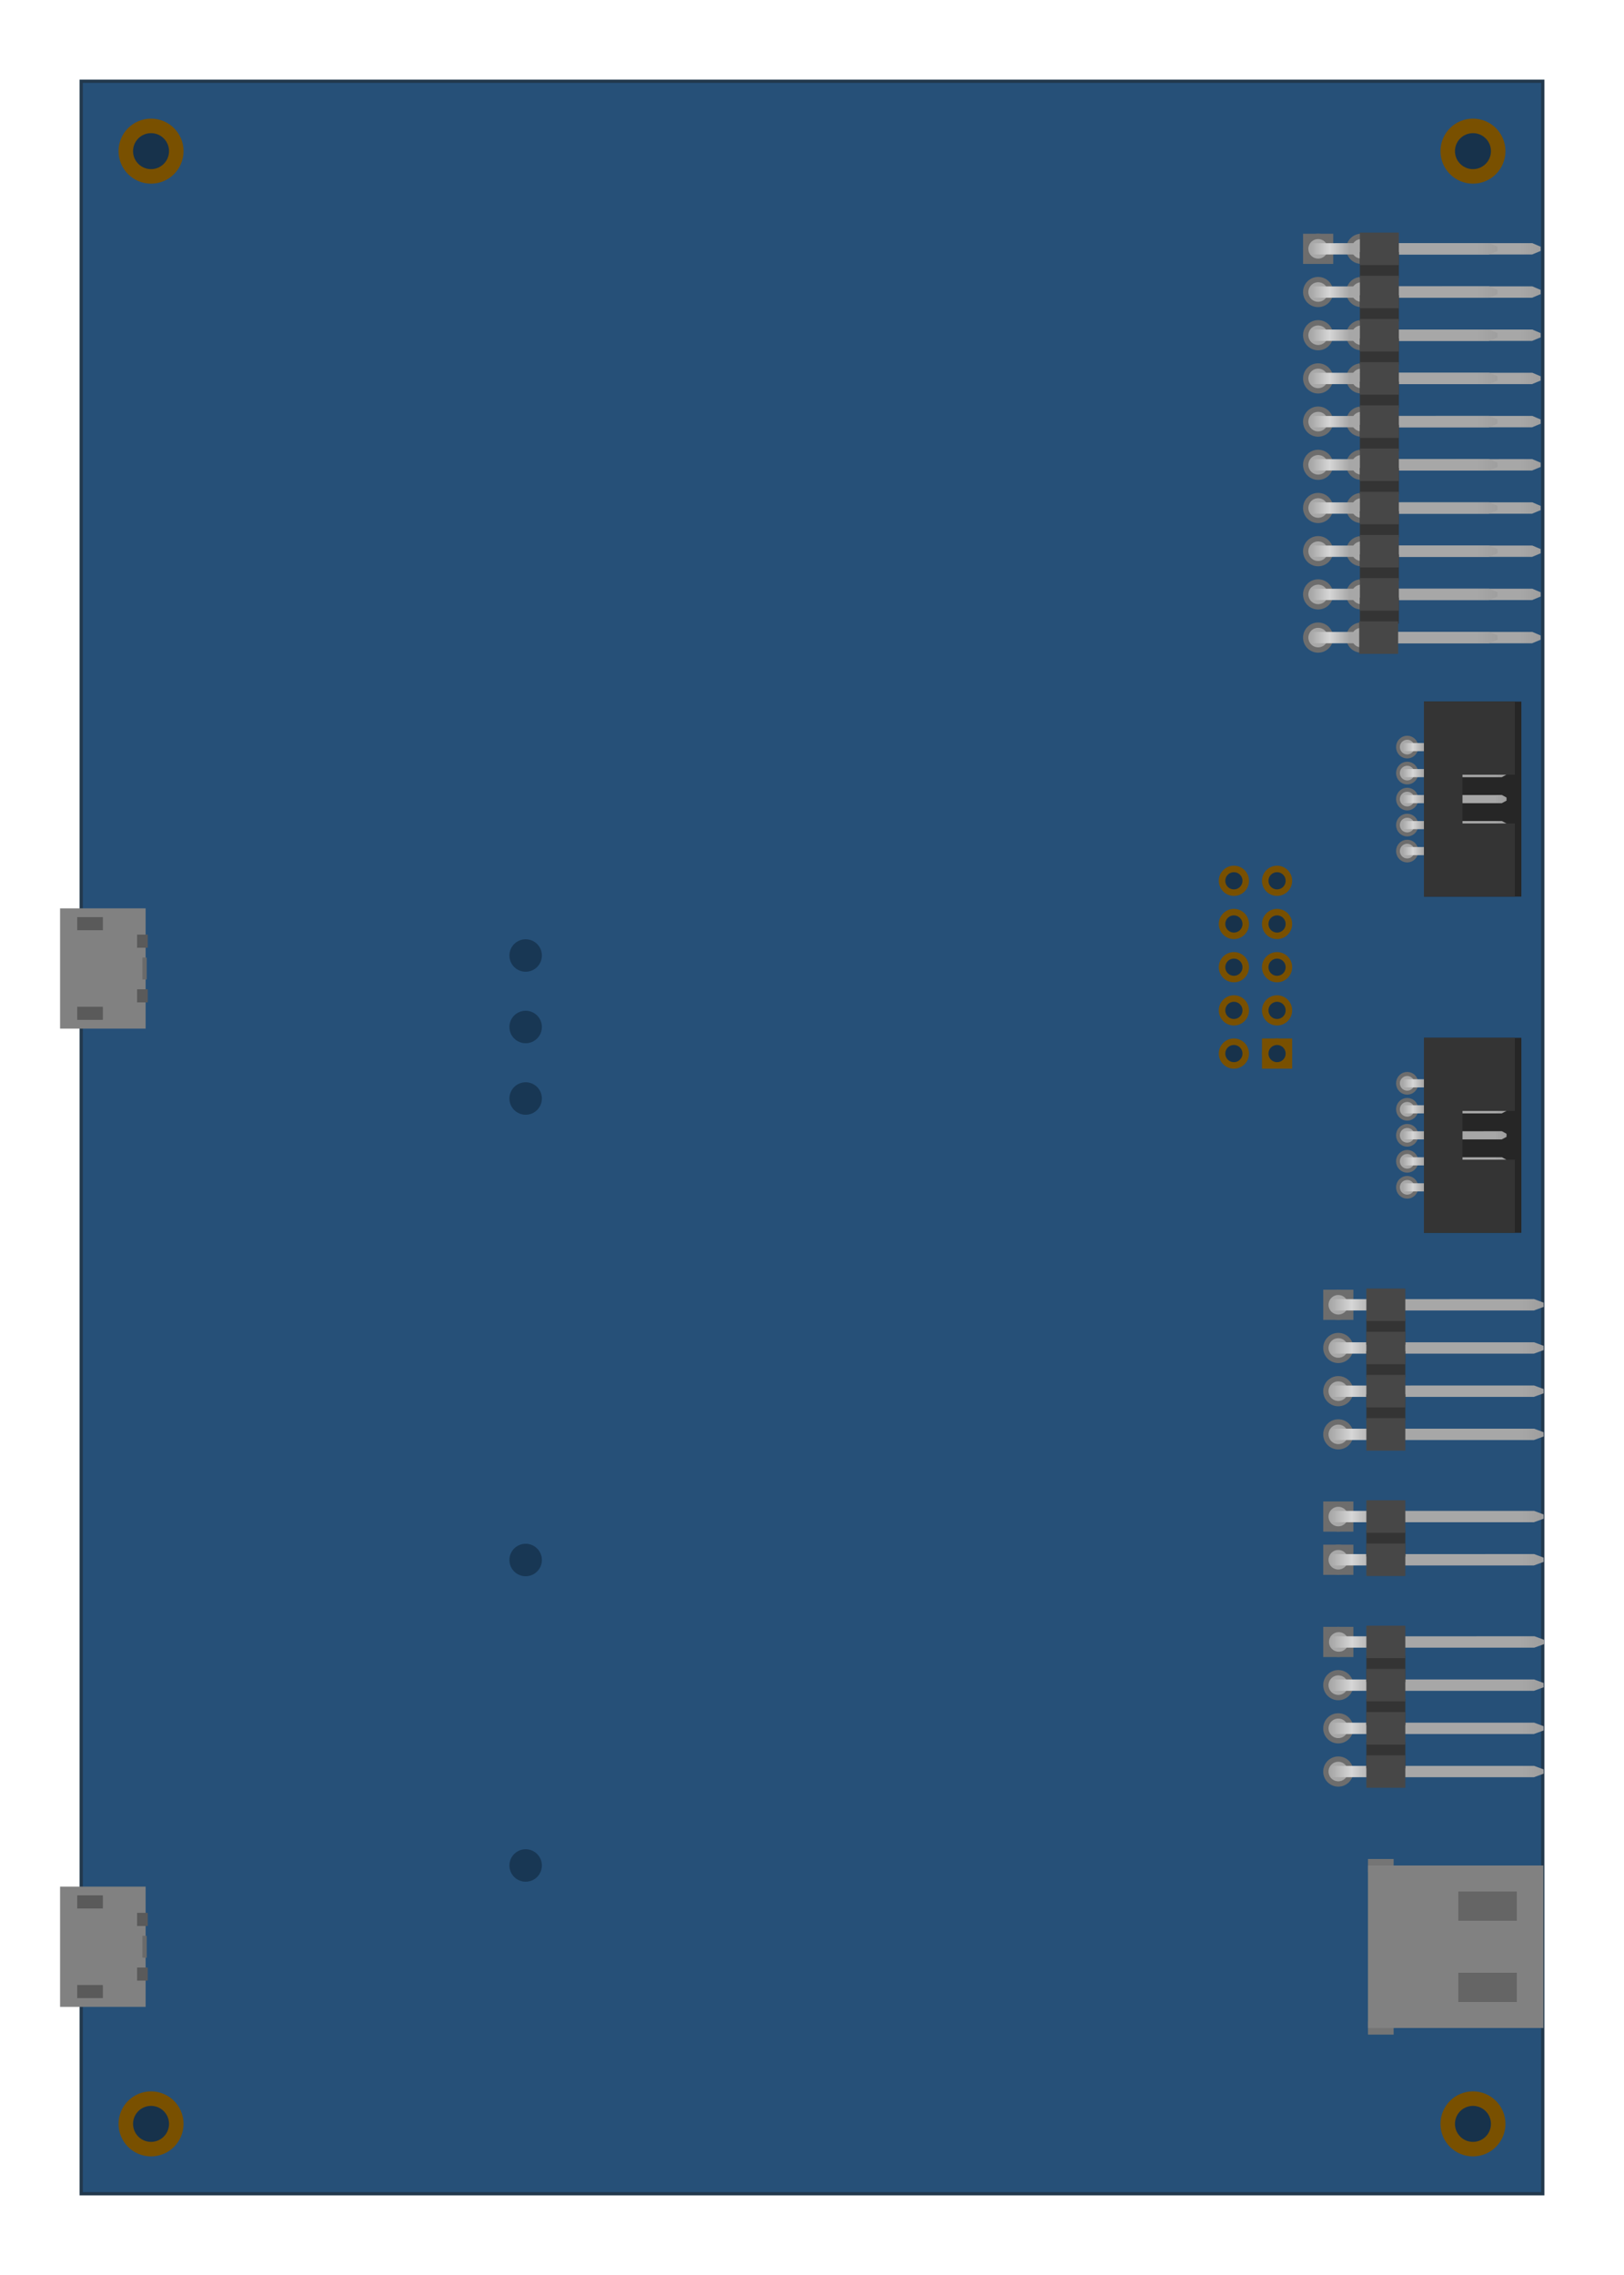 <?xml version="1.0" encoding="UTF-8" standalone="no"?>
<svg
   xmlns:dc="http://purl.org/dc/elements/1.1/"
   xmlns:cc="http://creativecommons.org/ns#"
   xmlns:rdf="http://www.w3.org/1999/02/22-rdf-syntax-ns#"
   xmlns:svg="http://www.w3.org/2000/svg"
   xmlns="http://www.w3.org/2000/svg"
   xmlns:xlink="http://www.w3.org/1999/xlink"
   xmlns:sodipodi="http://sodipodi.sourceforge.net/DTD/sodipodi-0.dtd"
   xmlns:inkscape="http://www.inkscape.org/namespaces/inkscape"
   width="250"
   height="350"
   viewBox="0 0 66.146 92.604"
   version="1.1"
   id="svg2177"
   inkscape:version="1.0.1 (1.0.1+r75)"
   sodipodi:docname="power-debugger.svg"
   inkscape:export-filename="/home/nav/Projects/Bloom/src/Insight/UserInterfaces/InsightWindow/Images/power-debugger-250-350.png"
   inkscape:export-xdpi="96"
   inkscape:export-ydpi="96">
  <defs
     id="defs2171">
    <linearGradient
       inkscape:collect="always"
       id="linearGradient3404">
      <stop
         style="stop-color:#a7a7a7;stop-opacity:1"
         offset="0"
         id="stop3396" />
      <stop
         style="stop-color:#d6d6d6;stop-opacity:1"
         offset="0.1"
         id="stop3408" />
      <stop
         style="stop-color:#a7a7a7;stop-opacity:1"
         offset="0.206"
         id="stop3398" />
      <stop
         style="stop-color:#a7a7a7;stop-opacity:1"
         offset="0.888"
         id="stop3400" />
      <stop
         style="stop-color:#9e9e9e;stop-opacity:1"
         offset="1"
         id="stop3402" />
    </linearGradient>
    <linearGradient
       inkscape:collect="always"
       xlink:href="#linearGradient3404"
       id="linearGradient3394"
       x1="56.095"
       y1="67.893"
       x2="61.739"
       y2="67.893"
       gradientUnits="userSpaceOnUse"
       gradientTransform="matrix(1.539,0,0,1,-32.129,-1.057)" />
    <linearGradient
       inkscape:collect="always"
       xlink:href="#linearGradient3404"
       id="linearGradient3394-9"
       x1="56.095"
       y1="67.893"
       x2="61.739"
       y2="67.893"
       gradientUnits="userSpaceOnUse"
       gradientTransform="matrix(1.539,0,0,1,-32.147,0.702)" />
    <linearGradient
       inkscape:collect="always"
       xlink:href="#linearGradient3404"
       id="linearGradient3394-4"
       x1="56.095"
       y1="67.893"
       x2="61.739"
       y2="67.893"
       gradientUnits="userSpaceOnUse"
       gradientTransform="matrix(1.539,0,0,1,-32.147,2.46)" />
    <linearGradient
       inkscape:collect="always"
       xlink:href="#linearGradient3404"
       id="linearGradient3394-2"
       x1="56.095"
       y1="67.893"
       x2="61.739"
       y2="67.893"
       gradientUnits="userSpaceOnUse"
       gradientTransform="matrix(1.539,0,0,1,-32.147,4.218)" />
    <linearGradient
       inkscape:collect="always"
       xlink:href="#linearGradient3404"
       id="linearGradient3394-90"
       x1="56.095"
       y1="67.893"
       x2="61.739"
       y2="67.893"
       gradientUnits="userSpaceOnUse"
       gradientTransform="matrix(1.539,0,0,1,-32.147,-4.403)" />
    <linearGradient
       inkscape:collect="always"
       xlink:href="#linearGradient3404"
       id="linearGradient3394-97"
       x1="56.095"
       y1="67.893"
       x2="61.739"
       y2="67.893"
       gradientUnits="userSpaceOnUse"
       gradientTransform="matrix(1.539,0,0,1,-32.147,-6.161)" />
    <linearGradient
       inkscape:collect="always"
       xlink:href="#linearGradient3404"
       id="linearGradient3394-94"
       x1="56.095"
       y1="67.893"
       x2="61.739"
       y2="67.893"
       gradientUnits="userSpaceOnUse"
       gradientTransform="matrix(1.539,0,0,1,-32.147,-9.507)" />
    <linearGradient
       inkscape:collect="always"
       xlink:href="#linearGradient3404"
       id="linearGradient3394-8"
       x1="56.095"
       y1="67.893"
       x2="61.739"
       y2="67.893"
       gradientUnits="userSpaceOnUse"
       gradientTransform="matrix(1.539,0,0,1,-32.147,-11.265)" />
    <linearGradient
       inkscape:collect="always"
       xlink:href="#linearGradient3404"
       id="linearGradient3394-1"
       x1="56.095"
       y1="67.893"
       x2="61.739"
       y2="67.893"
       gradientUnits="userSpaceOnUse"
       gradientTransform="matrix(1.539,0,0,1,-32.147,-13.023)" />
    <linearGradient
       inkscape:collect="always"
       xlink:href="#linearGradient3404"
       id="linearGradient3394-0"
       x1="56.095"
       y1="67.893"
       x2="61.739"
       y2="67.893"
       gradientUnits="userSpaceOnUse"
       gradientTransform="matrix(1.539,0,0,1,-32.147,-14.781)" />
    <linearGradient
       inkscape:collect="always"
       xlink:href="#linearGradient3404"
       id="linearGradient3394-83"
       x1="56.095"
       y1="67.893"
       x2="61.739"
       y2="67.893"
       gradientUnits="userSpaceOnUse"
       gradientTransform="matrix(1.352,0,0,1,-20.693,-41.94)" />
    <linearGradient
       inkscape:collect="always"
       xlink:href="#linearGradient3404"
       id="linearGradient3394-83-4"
       x1="56.095"
       y1="67.893"
       x2="61.739"
       y2="67.893"
       gradientUnits="userSpaceOnUse"
       gradientTransform="matrix(1.352,0,0,1,-20.693,-43.698)" />
    <linearGradient
       inkscape:collect="always"
       xlink:href="#linearGradient3404"
       id="linearGradient3394-83-5"
       x1="56.095"
       y1="67.893"
       x2="61.739"
       y2="67.893"
       gradientUnits="userSpaceOnUse"
       gradientTransform="matrix(1.352,0,0,1,-20.693,-45.456)" />
    <linearGradient
       inkscape:collect="always"
       xlink:href="#linearGradient3404"
       id="linearGradient3394-83-9"
       x1="56.095"
       y1="67.893"
       x2="61.739"
       y2="67.893"
       gradientUnits="userSpaceOnUse"
       gradientTransform="matrix(1.352,0,0,1,-20.693,-47.215)" />
    <linearGradient
       inkscape:collect="always"
       xlink:href="#linearGradient3404"
       id="linearGradient3394-83-2"
       x1="56.095"
       y1="67.893"
       x2="61.739"
       y2="67.893"
       gradientUnits="userSpaceOnUse"
       gradientTransform="matrix(1.352,0,0,1,-20.693,-48.973)" />
    <linearGradient
       inkscape:collect="always"
       xlink:href="#linearGradient3404"
       id="linearGradient3394-83-1"
       x1="56.095"
       y1="67.893"
       x2="61.739"
       y2="67.893"
       gradientUnits="userSpaceOnUse"
       gradientTransform="matrix(1.352,0,0,1,-20.693,-50.731)" />
    <linearGradient
       inkscape:collect="always"
       xlink:href="#linearGradient3404"
       id="linearGradient3394-83-8"
       x1="56.095"
       y1="67.893"
       x2="61.739"
       y2="67.893"
       gradientUnits="userSpaceOnUse"
       gradientTransform="matrix(1.352,0,0,1,-20.693,-52.489)" />
    <linearGradient
       inkscape:collect="always"
       xlink:href="#linearGradient3404"
       id="linearGradient3394-83-42"
       x1="56.095"
       y1="67.893"
       x2="61.739"
       y2="67.893"
       gradientUnits="userSpaceOnUse"
       gradientTransform="matrix(1.352,0,0,1,-20.693,-54.248)" />
    <linearGradient
       inkscape:collect="always"
       xlink:href="#linearGradient3404"
       id="linearGradient3394-83-28"
       x1="56.095"
       y1="67.893"
       x2="61.739"
       y2="67.893"
       gradientUnits="userSpaceOnUse"
       gradientTransform="matrix(1.352,0,0,1,-20.693,-56.006)" />
    <linearGradient
       inkscape:collect="always"
       xlink:href="#linearGradient3404"
       id="linearGradient3394-83-96"
       x1="56.095"
       y1="67.893"
       x2="61.739"
       y2="67.893"
       gradientUnits="userSpaceOnUse"
       gradientTransform="matrix(1.352,0,0,1,-20.693,-57.764)" />
    <linearGradient
       inkscape:collect="always"
       xlink:href="#linearGradient3404"
       id="linearGradient3394-83-0"
       x1="56.095"
       y1="67.893"
       x2="61.739"
       y2="67.893"
       gradientUnits="userSpaceOnUse"
       gradientTransform="matrix(1.352,0,0,1,-22.451,-41.94)" />
    <linearGradient
       inkscape:collect="always"
       xlink:href="#linearGradient3404"
       id="linearGradient3394-83-4-3"
       x1="56.095"
       y1="67.893"
       x2="61.739"
       y2="67.893"
       gradientUnits="userSpaceOnUse"
       gradientTransform="matrix(1.352,0,0,1,-22.451,-43.698)" />
    <linearGradient
       inkscape:collect="always"
       xlink:href="#linearGradient3404"
       id="linearGradient3394-83-5-5"
       x1="56.095"
       y1="67.893"
       x2="61.739"
       y2="67.893"
       gradientUnits="userSpaceOnUse"
       gradientTransform="matrix(1.352,0,0,1,-22.451,-45.456)" />
    <linearGradient
       inkscape:collect="always"
       xlink:href="#linearGradient3404"
       id="linearGradient3394-83-9-1"
       x1="56.095"
       y1="67.893"
       x2="61.739"
       y2="67.893"
       gradientUnits="userSpaceOnUse"
       gradientTransform="matrix(1.352,0,0,1,-22.451,-47.215)" />
    <linearGradient
       inkscape:collect="always"
       xlink:href="#linearGradient3404"
       id="linearGradient3394-83-2-7"
       x1="56.095"
       y1="67.893"
       x2="61.739"
       y2="67.893"
       gradientUnits="userSpaceOnUse"
       gradientTransform="matrix(1.352,0,0,1,-22.451,-48.973)" />
    <linearGradient
       inkscape:collect="always"
       xlink:href="#linearGradient3404"
       id="linearGradient3394-83-1-4"
       x1="56.095"
       y1="67.893"
       x2="61.739"
       y2="67.893"
       gradientUnits="userSpaceOnUse"
       gradientTransform="matrix(1.352,0,0,1,-22.451,-50.731)" />
    <linearGradient
       inkscape:collect="always"
       xlink:href="#linearGradient3404"
       id="linearGradient3394-83-8-3"
       x1="56.095"
       y1="67.893"
       x2="61.739"
       y2="67.893"
       gradientUnits="userSpaceOnUse"
       gradientTransform="matrix(1.352,0,0,1,-22.451,-52.489)" />
    <linearGradient
       inkscape:collect="always"
       xlink:href="#linearGradient3404"
       id="linearGradient3394-83-42-1"
       x1="56.095"
       y1="67.893"
       x2="61.739"
       y2="67.893"
       gradientUnits="userSpaceOnUse"
       gradientTransform="matrix(1.352,0,0,1,-22.451,-54.248)" />
    <linearGradient
       inkscape:collect="always"
       xlink:href="#linearGradient3404"
       id="linearGradient3394-83-28-4"
       x1="56.095"
       y1="67.893"
       x2="61.739"
       y2="67.893"
       gradientUnits="userSpaceOnUse"
       gradientTransform="matrix(1.352,0,0,1,-22.451,-56.006)" />
    <linearGradient
       inkscape:collect="always"
       xlink:href="#linearGradient3404"
       id="linearGradient3394-83-96-6"
       x1="56.095"
       y1="67.893"
       x2="61.739"
       y2="67.893"
       gradientUnits="userSpaceOnUse"
       gradientTransform="matrix(1.352,0,0,1,-22.451,-57.764)" />
    <linearGradient
       inkscape:collect="always"
       xlink:href="#linearGradient3404"
       id="linearGradient3394-0-5-75-5"
       x1="56.095"
       y1="67.893"
       x2="61.739"
       y2="67.893"
       gradientUnits="userSpaceOnUse"
       gradientTransform="matrix(0.746,0,0,0.714,15.282,-13.852)" />
    <linearGradient
       inkscape:collect="always"
       xlink:href="#linearGradient3404"
       id="linearGradient3394-0-5-79-1"
       x1="56.095"
       y1="67.893"
       x2="61.739"
       y2="67.893"
       gradientUnits="userSpaceOnUse"
       gradientTransform="matrix(0.746,0,0,0.714,15.282,-14.91)" />
    <linearGradient
       inkscape:collect="always"
       xlink:href="#linearGradient3404"
       id="linearGradient3394-0-5-09-1"
       x1="56.095"
       y1="67.893"
       x2="61.739"
       y2="67.893"
       gradientUnits="userSpaceOnUse"
       gradientTransform="matrix(0.746,0,0,0.714,15.282,-15.968)" />
    <linearGradient
       inkscape:collect="always"
       xlink:href="#linearGradient3404"
       id="linearGradient3394-0-5-3-1"
       x1="56.095"
       y1="67.893"
       x2="61.739"
       y2="67.893"
       gradientUnits="userSpaceOnUse"
       gradientTransform="matrix(0.746,0,0,0.714,15.282,-17.027)" />
    <linearGradient
       inkscape:collect="always"
       xlink:href="#linearGradient3404"
       id="linearGradient3394-0-5-24-7"
       x1="56.095"
       y1="67.893"
       x2="61.739"
       y2="67.893"
       gradientUnits="userSpaceOnUse"
       gradientTransform="matrix(0.746,0,0,0.714,15.282,-18.085)" />
    <linearGradient
       inkscape:collect="always"
       xlink:href="#linearGradient3404"
       id="linearGradient3394-0-5-75"
       x1="56.095"
       y1="67.893"
       x2="61.739"
       y2="67.893"
       gradientUnits="userSpaceOnUse"
       gradientTransform="matrix(0.746,0,0,0.714,15.282,-0.165)" />
    <linearGradient
       inkscape:collect="always"
       xlink:href="#linearGradient3404"
       id="linearGradient3394-0-5-79"
       x1="56.095"
       y1="67.893"
       x2="61.739"
       y2="67.893"
       gradientUnits="userSpaceOnUse"
       gradientTransform="matrix(0.746,0,0,0.714,15.282,-1.224)" />
    <linearGradient
       inkscape:collect="always"
       xlink:href="#linearGradient3404"
       id="linearGradient3394-0-5-09"
       x1="56.095"
       y1="67.893"
       x2="61.739"
       y2="67.893"
       gradientUnits="userSpaceOnUse"
       gradientTransform="matrix(0.746,0,0,0.714,15.282,-2.282)" />
    <linearGradient
       inkscape:collect="always"
       xlink:href="#linearGradient3404"
       id="linearGradient3394-0-5-3"
       x1="56.095"
       y1="67.893"
       x2="61.739"
       y2="67.893"
       gradientUnits="userSpaceOnUse"
       gradientTransform="matrix(0.746,0,0,0.714,15.282,-3.34)" />
    <linearGradient
       inkscape:collect="always"
       xlink:href="#linearGradient3404"
       id="linearGradient3394-0-5-24"
       x1="56.095"
       y1="67.893"
       x2="61.739"
       y2="67.893"
       gradientUnits="userSpaceOnUse"
       gradientTransform="matrix(0.746,0,0,0.714,15.282,-4.399)" />
  </defs>
  <sodipodi:namedview
     id="base"
     pagecolor="#3c3f41"
     bordercolor="#666666"
     borderopacity="1.0"
     inkscape:pageopacity="0"
     inkscape:pageshadow="2"
     inkscape:zoom="1"
     inkscape:cx="238.42386"
     inkscape:cy="145.43717"
     inkscape:document-units="px"
     inkscape:current-layer="layer3"
     inkscape:document-rotation="0"
     showgrid="false"
     units="px"
     inkscape:window-width="1532"
     inkscape:window-height="1176"
     inkscape:window-x="7058"
     inkscape:window-y="330"
     inkscape:window-maximized="0"
     inkscape:snap-bbox="true"
     inkscape:snap-bbox-edge-midpoints="true"
     inkscape:bbox-nodes="true"
     inkscape:bbox-paths="true"
     inkscape:snap-bbox-midpoints="true"
     inkscape:snap-intersection-paths="true"
     inkscape:snap-object-midpoints="true" />
  <g
     inkscape:label="Board"
     inkscape:groupmode="layer"
     id="layer1"
     sodipodi:insensitive="true">
    <rect
       style="fill:#265078;fill-opacity:1;stroke:#22384c;stroke-width:0.132;stroke-miterlimit:4;stroke-dasharray:none;stroke-opacity:1"
       id="rect2868"
       width="59.531"
       height="85.99"
       x="3.307"
       y="3.307" />
  </g>
  <g
     inkscape:groupmode="layer"
     id="layer4"
     inkscape:label="Holes Underlayer"
     sodipodi:insensitive="true">
    <rect
       style="fill:none;fill-opacity:1;stroke:#795000;stroke-width:0.182;stroke-miterlimit:4;stroke-dasharray:none;stroke-opacity:1"
       id="rect2977"
       width="1.047"
       height="1.047"
       x="51.492"
       y="42.363" />
    <rect
       style="fill:none;fill-opacity:1;stroke:#6d6d6d;stroke-width:0.182;stroke-miterlimit:4;stroke-dasharray:none;stroke-opacity:1"
       id="rect2977-6"
       width="1.047"
       height="1.047"
       x="53.165"
       y="9.605" />
    <rect
       style="display:inline;fill:none;fill-opacity:1;stroke:#6d6d6d;stroke-width:0.182;stroke-miterlimit:4;stroke-dasharray:none;stroke-opacity:1"
       id="rect2977-9"
       width="1.047"
       height="1.047"
       x="53.986"
       y="52.588" />
    <rect
       style="display:inline;fill:none;fill-opacity:1;stroke:#6d6d6d;stroke-width:0.182;stroke-miterlimit:4;stroke-dasharray:none;stroke-opacity:1"
       id="rect2977-9-7"
       width="1.047"
       height="1.047"
       x="53.986"
       y="61.208" />
    <rect
       style="display:inline;fill:none;fill-opacity:1;stroke:#6d6d6d;stroke-width:0.182;stroke-miterlimit:4;stroke-dasharray:none;stroke-opacity:1"
       id="rect2977-9-7-4"
       width="1.047"
       height="1.047"
       x="53.986"
       y="62.967" />
    <rect
       style="display:inline;fill:none;fill-opacity:1;stroke:#6d6d6d;stroke-width:0.182;stroke-miterlimit:4;stroke-dasharray:none;stroke-opacity:1"
       id="rect2977-9-0"
       width="1.047"
       height="1.047"
       x="53.986"
       y="66.312" />
  </g>
  <g
     inkscape:groupmode="layer"
     id="layer3"
     inkscape:label="Holes"
     style="display:inline">
    <ellipse
       style="fill:#17324b;fill-opacity:1;stroke:#795000;stroke-width:0.591;stroke-miterlimit:4;stroke-dasharray:none;stroke-opacity:1"
       id="path2872"
       cx="6.152"
       cy="6.152"
       rx="1.028"
       ry="1.028" />
    <ellipse
       style="fill:#17324b;fill-opacity:1;stroke:#795000;stroke-width:0.591;stroke-miterlimit:4;stroke-dasharray:none;stroke-opacity:1"
       id="path2872-7"
       cx="59.994"
       cy="6.152"
       rx="1.028"
       ry="1.028" />
    <ellipse
       style="fill:#17324b;fill-opacity:1;stroke:#795000;stroke-width:0.591;stroke-miterlimit:4;stroke-dasharray:none;stroke-opacity:1"
       id="path2872-0"
       cx="6.152"
       cy="86.453"
       rx="1.028"
       ry="1.028" />
    <ellipse
       style="fill:#17324b;fill-opacity:1;stroke:#795000;stroke-width:0.591;stroke-miterlimit:4;stroke-dasharray:none;stroke-opacity:1"
       id="path2872-7-9"
       cx="59.994"
       cy="86.453"
       rx="1.028"
       ry="1.028" />
    <ellipse
       style="fill:#17324b;fill-opacity:1;stroke:#795000;stroke-width:0.265;stroke-miterlimit:4;stroke-dasharray:none;stroke-opacity:1"
       id="path2907"
       cx="52.015"
       cy="35.853"
       rx="0.482"
       ry="0.482" />
    <ellipse
       style="fill:#17324b;fill-opacity:1;stroke:#795000;stroke-width:0.265;stroke-miterlimit:4;stroke-dasharray:none;stroke-opacity:1"
       id="path2907-3"
       cx="50.257"
       cy="35.853"
       rx="0.482"
       ry="0.482" />
    <ellipse
       style="fill:#17324b;fill-opacity:1;stroke:#795000;stroke-width:0.265;stroke-miterlimit:4;stroke-dasharray:none;stroke-opacity:1"
       id="path2907-6"
       cx="52.015"
       cy="37.611"
       rx="0.482"
       ry="0.482" />
    <ellipse
       style="fill:#17324b;fill-opacity:1;stroke:#795000;stroke-width:0.265;stroke-miterlimit:4;stroke-dasharray:none;stroke-opacity:1"
       id="path2907-3-0"
       cx="50.257"
       cy="37.611"
       rx="0.482"
       ry="0.482" />
    <ellipse
       style="fill:#17324b;fill-opacity:1;stroke:#795000;stroke-width:0.265;stroke-miterlimit:4;stroke-dasharray:none;stroke-opacity:1"
       id="path2907-62"
       cx="52.015"
       cy="39.37"
       rx="0.482"
       ry="0.482" />
    <ellipse
       style="fill:#17324b;fill-opacity:1;stroke:#795000;stroke-width:0.265;stroke-miterlimit:4;stroke-dasharray:none;stroke-opacity:1"
       id="path2907-3-6"
       cx="50.257"
       cy="39.37"
       rx="0.482"
       ry="0.482" />
    <ellipse
       style="fill:#17324b;fill-opacity:1;stroke:#795000;stroke-width:0.265;stroke-miterlimit:4;stroke-dasharray:none;stroke-opacity:1"
       id="path2907-62-1"
       cx="52.015"
       cy="41.128"
       rx="0.482"
       ry="0.482" />
    <ellipse
       style="fill:#17324b;fill-opacity:1;stroke:#795000;stroke-width:0.265;stroke-miterlimit:4;stroke-dasharray:none;stroke-opacity:1"
       id="path2907-3-6-8"
       cx="50.257"
       cy="41.128"
       rx="0.482"
       ry="0.482" />
    <ellipse
       style="fill:#17324b;fill-opacity:1;stroke:#795000;stroke-width:0.265;stroke-miterlimit:4;stroke-dasharray:none;stroke-opacity:1"
       id="path2907-62-7"
       cx="52.015"
       cy="42.886"
       rx="0.482"
       ry="0.482" />
    <ellipse
       style="fill:#17324b;fill-opacity:1;stroke:#795000;stroke-width:0.265;stroke-miterlimit:4;stroke-dasharray:none;stroke-opacity:1"
       id="path2907-3-6-9"
       cx="50.257"
       cy="42.886"
       rx="0.482"
       ry="0.482" />
    <ellipse
       style="fill:#17324b;fill-opacity:1;stroke:#6d6d6d;stroke-width:0.197;stroke-miterlimit:4;stroke-dasharray:none;stroke-opacity:1"
       id="path2907-2"
       cx="58.791"
       cy="44.096"
       rx="0.355"
       ry="0.364" />
    <ellipse
       style="fill:#17324b;fill-opacity:1;stroke:#6d6d6d;stroke-width:0.197;stroke-miterlimit:4;stroke-dasharray:none;stroke-opacity:1"
       id="path2907-3-02"
       cx="57.316"
       cy="44.096"
       rx="0.355"
       ry="0.364" />
    <ellipse
       style="fill:#17324b;fill-opacity:1;stroke:#6d6d6d;stroke-width:0.197;stroke-miterlimit:4;stroke-dasharray:none;stroke-opacity:1"
       id="path2907-6-3"
       cx="58.791"
       cy="45.154"
       rx="0.355"
       ry="0.364" />
    <ellipse
       style="fill:#17324b;fill-opacity:1;stroke:#6d6d6d;stroke-width:0.197;stroke-miterlimit:4;stroke-dasharray:none;stroke-opacity:1"
       id="path2907-3-0-7"
       cx="57.316"
       cy="45.154"
       rx="0.355"
       ry="0.364" />
    <ellipse
       style="fill:#17324b;fill-opacity:1;stroke:#6d6d6d;stroke-width:0.197;stroke-miterlimit:4;stroke-dasharray:none;stroke-opacity:1"
       id="path2907-62-5"
       cx="58.791"
       cy="46.213"
       rx="0.355"
       ry="0.364" />
    <ellipse
       style="fill:#17324b;fill-opacity:1;stroke:#6d6d6d;stroke-width:0.197;stroke-miterlimit:4;stroke-dasharray:none;stroke-opacity:1"
       id="path2907-3-6-92"
       cx="57.316"
       cy="46.213"
       rx="0.355"
       ry="0.364" />
    <ellipse
       style="fill:#17324b;fill-opacity:1;stroke:#6d6d6d;stroke-width:0.197;stroke-miterlimit:4;stroke-dasharray:none;stroke-opacity:1"
       id="path2907-62-1-2"
       cx="58.791"
       cy="47.271"
       rx="0.355"
       ry="0.364" />
    <ellipse
       style="fill:#17324b;fill-opacity:1;stroke:#6d6d6d;stroke-width:0.197;stroke-miterlimit:4;stroke-dasharray:none;stroke-opacity:1"
       id="path2907-3-6-8-8"
       cx="57.316"
       cy="47.271"
       rx="0.355"
       ry="0.364" />
    <ellipse
       style="fill:#17324b;fill-opacity:1;stroke:#6d6d6d;stroke-width:0.197;stroke-miterlimit:4;stroke-dasharray:none;stroke-opacity:1"
       id="path2907-62-1-2-9"
       cx="58.791"
       cy="48.329"
       rx="0.355"
       ry="0.364" />
    <ellipse
       style="fill:#17324b;fill-opacity:1;stroke:#6d6d6d;stroke-width:0.197;stroke-miterlimit:4;stroke-dasharray:none;stroke-opacity:1"
       id="path2907-3-6-8-8-7"
       cx="57.316"
       cy="48.329"
       rx="0.355"
       ry="0.364" />
    <ellipse
       style="fill:#17324b;fill-opacity:1;stroke:#6d6d6d;stroke-width:0.197;stroke-miterlimit:4;stroke-dasharray:none;stroke-opacity:1"
       id="path2907-2-3"
       cx="58.791"
       cy="30.41"
       rx="0.355"
       ry="0.364" />
    <ellipse
       style="fill:#17324b;fill-opacity:1;stroke:#6d6d6d;stroke-width:0.197;stroke-miterlimit:4;stroke-dasharray:none;stroke-opacity:1"
       id="path2907-3-02-6"
       cx="57.316"
       cy="30.41"
       rx="0.355"
       ry="0.364" />
    <ellipse
       style="fill:#17324b;fill-opacity:1;stroke:#6d6d6d;stroke-width:0.197;stroke-miterlimit:4;stroke-dasharray:none;stroke-opacity:1"
       id="path2907-6-3-1"
       cx="58.791"
       cy="31.468"
       rx="0.355"
       ry="0.364" />
    <ellipse
       style="fill:#17324b;fill-opacity:1;stroke:#6d6d6d;stroke-width:0.197;stroke-miterlimit:4;stroke-dasharray:none;stroke-opacity:1"
       id="path2907-3-0-7-2"
       cx="57.316"
       cy="31.468"
       rx="0.355"
       ry="0.364" />
    <ellipse
       style="fill:#17324b;fill-opacity:1;stroke:#6d6d6d;stroke-width:0.197;stroke-miterlimit:4;stroke-dasharray:none;stroke-opacity:1"
       id="path2907-62-5-9"
       cx="58.791"
       cy="32.527"
       rx="0.355"
       ry="0.364" />
    <ellipse
       style="fill:#17324b;fill-opacity:1;stroke:#6d6d6d;stroke-width:0.197;stroke-miterlimit:4;stroke-dasharray:none;stroke-opacity:1"
       id="path2907-3-6-92-3"
       cx="57.316"
       cy="32.527"
       rx="0.355"
       ry="0.364" />
    <ellipse
       style="fill:#17324b;fill-opacity:1;stroke:#6d6d6d;stroke-width:0.197;stroke-miterlimit:4;stroke-dasharray:none;stroke-opacity:1"
       id="path2907-62-1-2-1"
       cx="58.791"
       cy="33.585"
       rx="0.355"
       ry="0.364" />
    <ellipse
       style="fill:#17324b;fill-opacity:1;stroke:#6d6d6d;stroke-width:0.197;stroke-miterlimit:4;stroke-dasharray:none;stroke-opacity:1"
       id="path2907-3-6-8-8-9"
       cx="57.316"
       cy="33.585"
       rx="0.355"
       ry="0.364" />
    <ellipse
       style="fill:#17324b;fill-opacity:1;stroke:#6d6d6d;stroke-width:0.197;stroke-miterlimit:4;stroke-dasharray:none;stroke-opacity:1"
       id="path2907-62-1-2-9-4"
       cx="58.791"
       cy="34.643"
       rx="0.355"
       ry="0.364" />
    <ellipse
       style="fill:#17324b;fill-opacity:1;stroke:#6d6d6d;stroke-width:0.197;stroke-miterlimit:4;stroke-dasharray:none;stroke-opacity:1"
       id="path2907-3-6-8-8-7-7"
       cx="57.316"
       cy="34.643"
       rx="0.355"
       ry="0.364" />
    <ellipse
       style="display:inline;fill:#17324b;fill-opacity:1;stroke:#6d6d6d;stroke-width:0.265;stroke-miterlimit:4;stroke-dasharray:none;stroke-opacity:1"
       id="path2907-8"
       cx="55.446"
       cy="10.128"
       rx="0.482"
       ry="0.482" />
    <ellipse
       style="display:inline;fill:#17324b;fill-opacity:1;stroke:#6d6d6d;stroke-width:0.265;stroke-miterlimit:4;stroke-dasharray:none;stroke-opacity:1"
       id="path2907-3-4"
       cx="53.688"
       cy="10.128"
       rx="0.482"
       ry="0.482" />
    <ellipse
       style="display:inline;fill:#17324b;fill-opacity:1;stroke:#6d6d6d;stroke-width:0.265;stroke-miterlimit:4;stroke-dasharray:none;stroke-opacity:1"
       id="path2907-6-5"
       cx="55.446"
       cy="11.887"
       rx="0.482"
       ry="0.482" />
    <ellipse
       style="display:inline;fill:#17324b;fill-opacity:1;stroke:#6d6d6d;stroke-width:0.265;stroke-miterlimit:4;stroke-dasharray:none;stroke-opacity:1"
       id="path2907-3-0-0"
       cx="53.688"
       cy="11.887"
       rx="0.482"
       ry="0.482" />
    <ellipse
       style="display:inline;fill:#17324b;fill-opacity:1;stroke:#6d6d6d;stroke-width:0.265;stroke-miterlimit:4;stroke-dasharray:none;stroke-opacity:1"
       id="path2907-62-3"
       cx="55.446"
       cy="13.645"
       rx="0.482"
       ry="0.482" />
    <ellipse
       style="display:inline;fill:#17324b;fill-opacity:1;stroke:#6d6d6d;stroke-width:0.265;stroke-miterlimit:4;stroke-dasharray:none;stroke-opacity:1"
       id="path2907-3-6-6"
       cx="53.688"
       cy="13.645"
       rx="0.482"
       ry="0.482" />
    <ellipse
       style="display:inline;fill:#17324b;fill-opacity:1;stroke:#6d6d6d;stroke-width:0.265;stroke-miterlimit:4;stroke-dasharray:none;stroke-opacity:1"
       id="path2907-62-1-1"
       cx="55.446"
       cy="15.403"
       rx="0.482"
       ry="0.482" />
    <ellipse
       style="display:inline;fill:#17324b;fill-opacity:1;stroke:#6d6d6d;stroke-width:0.265;stroke-miterlimit:4;stroke-dasharray:none;stroke-opacity:1"
       id="path2907-3-6-8-0"
       cx="53.688"
       cy="15.403"
       rx="0.482"
       ry="0.482" />
    <ellipse
       style="display:inline;fill:#17324b;fill-opacity:1;stroke:#6d6d6d;stroke-width:0.265;stroke-miterlimit:4;stroke-dasharray:none;stroke-opacity:1"
       id="path2907-62-7-6"
       cx="55.446"
       cy="17.162"
       rx="0.482"
       ry="0.482" />
    <ellipse
       style="display:inline;fill:#17324b;fill-opacity:1;stroke:#6d6d6d;stroke-width:0.265;stroke-miterlimit:4;stroke-dasharray:none;stroke-opacity:1"
       id="path2907-3-6-9-3"
       cx="53.688"
       cy="17.162"
       rx="0.482"
       ry="0.482" />
    <ellipse
       style="display:inline;fill:#17324b;fill-opacity:1;stroke:#6d6d6d;stroke-width:0.265;stroke-miterlimit:4;stroke-dasharray:none;stroke-opacity:1"
       id="path2907-8-2"
       cx="55.446"
       cy="18.92"
       rx="0.482"
       ry="0.482" />
    <ellipse
       style="display:inline;fill:#17324b;fill-opacity:1;stroke:#6d6d6d;stroke-width:0.265;stroke-miterlimit:4;stroke-dasharray:none;stroke-opacity:1"
       id="path2907-3-4-0"
       cx="53.688"
       cy="18.92"
       rx="0.482"
       ry="0.482" />
    <ellipse
       style="display:inline;fill:#17324b;fill-opacity:1;stroke:#6d6d6d;stroke-width:0.265;stroke-miterlimit:4;stroke-dasharray:none;stroke-opacity:1"
       id="path2907-6-5-6"
       cx="55.446"
       cy="20.678"
       rx="0.482"
       ry="0.482" />
    <ellipse
       style="display:inline;fill:#17324b;fill-opacity:1;stroke:#6d6d6d;stroke-width:0.265;stroke-miterlimit:4;stroke-dasharray:none;stroke-opacity:1"
       id="path2907-3-0-0-1"
       cx="53.688"
       cy="20.678"
       rx="0.482"
       ry="0.482" />
    <ellipse
       style="display:inline;fill:#17324b;fill-opacity:1;stroke:#6d6d6d;stroke-width:0.265;stroke-miterlimit:4;stroke-dasharray:none;stroke-opacity:1"
       id="path2907-62-3-5"
       cx="55.446"
       cy="22.436"
       rx="0.482"
       ry="0.482" />
    <ellipse
       style="display:inline;fill:#17324b;fill-opacity:1;stroke:#6d6d6d;stroke-width:0.265;stroke-miterlimit:4;stroke-dasharray:none;stroke-opacity:1"
       id="path2907-3-6-6-5"
       cx="53.688"
       cy="22.436"
       rx="0.482"
       ry="0.482" />
    <ellipse
       style="display:inline;fill:#17324b;fill-opacity:1;stroke:#6d6d6d;stroke-width:0.265;stroke-miterlimit:4;stroke-dasharray:none;stroke-opacity:1"
       id="path2907-62-1-1-4"
       cx="55.446"
       cy="24.195"
       rx="0.482"
       ry="0.482" />
    <ellipse
       style="display:inline;fill:#17324b;fill-opacity:1;stroke:#6d6d6d;stroke-width:0.265;stroke-miterlimit:4;stroke-dasharray:none;stroke-opacity:1"
       id="path2907-3-6-8-0-7"
       cx="53.688"
       cy="24.195"
       rx="0.482"
       ry="0.482" />
    <ellipse
       style="display:inline;fill:#17324b;fill-opacity:1;stroke:#6d6d6d;stroke-width:0.265;stroke-miterlimit:4;stroke-dasharray:none;stroke-opacity:1"
       id="path2907-62-7-6-6"
       cx="55.446"
       cy="25.953"
       rx="0.482"
       ry="0.482" />
    <ellipse
       style="display:inline;fill:#17324b;fill-opacity:1;stroke:#6d6d6d;stroke-width:0.265;stroke-miterlimit:4;stroke-dasharray:none;stroke-opacity:1"
       id="path2907-3-6-9-3-5"
       cx="53.688"
       cy="25.953"
       rx="0.482"
       ry="0.482" />
    <ellipse
       style="display:inline;fill:#17324b;fill-opacity:1;stroke:#6d6d6d;stroke-width:0.265;stroke-miterlimit:4;stroke-dasharray:none;stroke-opacity:1"
       id="path2907-37"
       cx="54.509"
       cy="53.111"
       rx="0.482"
       ry="0.482" />
    <ellipse
       style="display:inline;fill:#17324b;fill-opacity:1;stroke:#6d6d6d;stroke-width:0.265;stroke-miterlimit:4;stroke-dasharray:none;stroke-opacity:1"
       id="path2907-6-4"
       cx="54.509"
       cy="54.869"
       rx="0.482"
       ry="0.482" />
    <ellipse
       style="display:inline;fill:#17324b;fill-opacity:1;stroke:#6d6d6d;stroke-width:0.265;stroke-miterlimit:4;stroke-dasharray:none;stroke-opacity:1"
       id="path2907-62-52"
       cx="54.509"
       cy="56.628"
       rx="0.482"
       ry="0.482" />
    <ellipse
       style="display:inline;fill:#17324b;fill-opacity:1;stroke:#6d6d6d;stroke-width:0.265;stroke-miterlimit:4;stroke-dasharray:none;stroke-opacity:1"
       id="path2907-62-1-5"
       cx="54.509"
       cy="58.386"
       rx="0.482"
       ry="0.482" />
    <ellipse
       style="display:inline;fill:#17324b;fill-opacity:1;stroke:#6d6d6d;stroke-width:0.265;stroke-miterlimit:4;stroke-dasharray:none;stroke-opacity:1"
       id="path2907-37-4"
       cx="54.509"
       cy="61.732"
       rx="0.482"
       ry="0.482" />
    <ellipse
       style="display:inline;fill:#17324b;fill-opacity:1;stroke:#6d6d6d;stroke-width:0.265;stroke-miterlimit:4;stroke-dasharray:none;stroke-opacity:1"
       id="path2907-37-4-3"
       cx="54.509"
       cy="63.49"
       rx="0.482"
       ry="0.482" />
    <ellipse
       style="display:inline;fill:#17324b;fill-opacity:1;stroke:#6d6d6d;stroke-width:0.265;stroke-miterlimit:4;stroke-dasharray:none;stroke-opacity:1"
       id="path2907-37-7"
       cx="54.509"
       cy="66.836"
       rx="0.482"
       ry="0.482" />
    <ellipse
       style="display:inline;fill:#17324b;fill-opacity:1;stroke:#6d6d6d;stroke-width:0.265;stroke-miterlimit:4;stroke-dasharray:none;stroke-opacity:1"
       id="path2907-6-4-8"
       cx="54.509"
       cy="68.594"
       rx="0.482"
       ry="0.482" />
    <ellipse
       style="display:inline;fill:#17324b;fill-opacity:1;stroke:#6d6d6d;stroke-width:0.265;stroke-miterlimit:4;stroke-dasharray:none;stroke-opacity:1"
       id="path2907-62-52-6"
       cx="54.509"
       cy="70.352"
       rx="0.482"
       ry="0.482" />
    <ellipse
       style="display:inline;fill:#17324b;fill-opacity:1;stroke:#6d6d6d;stroke-width:0.265;stroke-miterlimit:4;stroke-dasharray:none;stroke-opacity:1"
       id="path2907-62-1-5-8"
       cx="54.509"
       cy="72.111"
       rx="0.482"
       ry="0.482" />
    <circle
       style="opacity:1;fill:#183754;fill-opacity:1;stroke:none;stroke-width:0.096;stroke-miterlimit:4;stroke-dasharray:none;stroke-opacity:1"
       id="path4676"
       cx="21.41"
       cy="38.894"
       r="0.661" />
    <circle
       style="display:inline;opacity:1;fill:#183754;fill-opacity:1;stroke:none;stroke-width:0.096;stroke-miterlimit:4;stroke-dasharray:none;stroke-opacity:1"
       id="path4676-4"
       cx="21.41"
       cy="41.804"
       r="0.661" />
    <circle
       style="display:inline;opacity:1;fill:#183754;fill-opacity:1;stroke:none;stroke-width:0.096;stroke-miterlimit:4;stroke-dasharray:none;stroke-opacity:1"
       id="path4676-5"
       cx="21.41"
       cy="44.715"
       r="0.661" />
    <circle
       style="display:inline;opacity:1;fill:#183754;fill-opacity:1;stroke:none;stroke-width:0.096;stroke-miterlimit:4;stroke-dasharray:none;stroke-opacity:1"
       id="path4676-5-9"
       cx="21.41"
       cy="63.5"
       r="0.661" />
    <circle
       style="display:inline;opacity:1;fill:#183754;fill-opacity:1;stroke:none;stroke-width:0.096;stroke-miterlimit:4;stroke-dasharray:none;stroke-opacity:1"
       id="path4676-5-3"
       cx="21.41"
       cy="75.935"
       r="0.661" />
  </g>
  <g
     inkscape:groupmode="layer"
     id="layer8"
     inkscape:label="Components Underlayer"
     style="display:inline"
     sodipodi:insensitive="true">
    <rect
       style="opacity:1;fill:#262626;fill-opacity:1;stroke:none;stroke-width:0.368;stroke-miterlimit:4;stroke-dasharray:none;stroke-opacity:1"
       id="rect5241"
       width="3.969"
       height="7.938"
       x="57.997"
       y="42.244" />
    <rect
       style="opacity:1;fill:#262626;fill-opacity:1;stroke:none;stroke-width:0.368;stroke-miterlimit:4;stroke-dasharray:none;stroke-opacity:1"
       id="rect5241-7"
       width="3.969"
       height="7.938"
       x="57.997"
       y="28.558" />
  </g>
  <g
     inkscape:groupmode="layer"
     id="layer5"
     inkscape:label="Headers"
     style="display:inline"
     sodipodi:insensitive="true">
    <path
       id="path3334"
       style="fill:#a8a8a8;fill-opacity:1;stroke:none;stroke-width:0.387;stroke-miterlimit:4;stroke-dasharray:none;stroke-opacity:1"
       d="m 54.528,66.439 a 0.397,0.397 0 0 0 -0.397,0.397 0.397,0.397 0 0 0 0.397,0.397 0.397,0.397 0 0 0 0.397,-0.397 0.397,0.397 0 0 0 -0.397,-0.397 z" />
    <path
       id="rect3292-8-3"
       style="fill:url(#linearGradient3394);fill-opacity:1;stroke:none;stroke-width:0.24;stroke-miterlimit:4;stroke-dasharray:none;stroke-opacity:1"
       d="m 54.206,66.606 8.298,-0.001 0.386,0.144 0.003,0.173 -0.4,0.146 h -8.287 z"
       sodipodi:nodetypes="ccccccc" />
    <path
       id="path3334-5"
       style="fill:#a8a8a8;fill-opacity:1;stroke:none;stroke-width:0.387;stroke-miterlimit:4;stroke-dasharray:none;stroke-opacity:1"
       d="m 54.509,68.197 a 0.397,0.397 0 0 0 -0.397,0.397 0.397,0.397 0 0 0 0.397,0.397 0.397,0.397 0 0 0 0.397,-0.397 0.397,0.397 0 0 0 -0.397,-0.397 z" />
    <path
       id="rect3292-8-3-0"
       style="fill:url(#linearGradient3394-9);fill-opacity:1;stroke:none;stroke-width:0.24;stroke-miterlimit:4;stroke-dasharray:none;stroke-opacity:1"
       d="m 54.187,68.364 8.298,-0.001 0.386,0.144 0.003,0.173 -0.4,0.146 h -8.287 z"
       sodipodi:nodetypes="ccccccc" />
    <path
       id="path3334-7"
       style="fill:#a8a8a8;fill-opacity:1;stroke:none;stroke-width:0.387;stroke-miterlimit:4;stroke-dasharray:none;stroke-opacity:1"
       d="m 54.509,69.956 a 0.397,0.397 0 0 0 -0.397,0.397 0.397,0.397 0 0 0 0.397,0.397 0.397,0.397 0 0 0 0.397,-0.397 0.397,0.397 0 0 0 -0.397,-0.397 z" />
    <path
       id="rect3292-8-3-2"
       style="fill:url(#linearGradient3394-4);fill-opacity:1;stroke:none;stroke-width:0.24;stroke-miterlimit:4;stroke-dasharray:none;stroke-opacity:1"
       d="m 54.187,70.122 8.298,-0.001 0.386,0.144 0.003,0.173 -0.4,0.146 h -8.287 z"
       sodipodi:nodetypes="ccccccc" />
    <path
       id="path3334-59"
       style="fill:#a8a8a8;fill-opacity:1;stroke:none;stroke-width:0.387;stroke-miterlimit:4;stroke-dasharray:none;stroke-opacity:1"
       d="m 54.509,71.714 a 0.397,0.397 0 0 0 -0.397,0.397 0.397,0.397 0 0 0 0.397,0.397 0.397,0.397 0 0 0 0.397,-0.397 0.397,0.397 0 0 0 -0.397,-0.397 z" />
    <path
       id="rect3292-8-3-4"
       style="fill:url(#linearGradient3394-2);fill-opacity:1;stroke:none;stroke-width:0.24;stroke-miterlimit:4;stroke-dasharray:none;stroke-opacity:1"
       d="m 54.187,71.881 8.298,-0.001 0.386,0.144 0.003,0.173 -0.4,0.146 h -8.287 z"
       sodipodi:nodetypes="ccccccc" />
    <path
       id="path3334-1"
       style="fill:#a8a8a8;fill-opacity:1;stroke:none;stroke-width:0.387;stroke-miterlimit:4;stroke-dasharray:none;stroke-opacity:1"
       d="m 54.509,63.093 a 0.397,0.397 0 0 0 -0.397,0.397 0.397,0.397 0 0 0 0.397,0.397 0.397,0.397 0 0 0 0.397,-0.397 0.397,0.397 0 0 0 -0.397,-0.397 z" />
    <path
       id="rect3292-8-3-5"
       style="fill:url(#linearGradient3394-90);fill-opacity:1;stroke:none;stroke-width:0.24;stroke-miterlimit:4;stroke-dasharray:none;stroke-opacity:1"
       d="m 54.187,63.26 8.298,-0.001 0.386,0.144 0.003,0.173 -0.4,0.146 h -8.287 z"
       sodipodi:nodetypes="ccccccc" />
    <path
       id="path3334-56"
       style="fill:#a8a8a8;fill-opacity:1;stroke:none;stroke-width:0.387;stroke-miterlimit:4;stroke-dasharray:none;stroke-opacity:1"
       d="m 54.509,61.335 a 0.397,0.397 0 0 0 -0.397,0.397 0.397,0.397 0 0 0 0.397,0.397 0.397,0.397 0 0 0 0.397,-0.397 0.397,0.397 0 0 0 -0.397,-0.397 z" />
    <path
       id="rect3292-8-3-3"
       style="fill:url(#linearGradient3394-97);fill-opacity:1;stroke:none;stroke-width:0.24;stroke-miterlimit:4;stroke-dasharray:none;stroke-opacity:1"
       d="m 54.187,61.502 8.298,-0.001 0.386,0.144 0.003,0.173 -0.4,0.146 h -8.287 z"
       sodipodi:nodetypes="ccccccc" />
    <path
       id="path3334-9"
       style="fill:#a8a8a8;fill-opacity:1;stroke:none;stroke-width:0.387;stroke-miterlimit:4;stroke-dasharray:none;stroke-opacity:1"
       d="m 54.509,57.989 a 0.397,0.397 0 0 0 -0.397,0.397 0.397,0.397 0 0 0 0.397,0.397 0.397,0.397 0 0 0 0.397,-0.397 0.397,0.397 0 0 0 -0.397,-0.397 z" />
    <path
       id="rect3292-8-3-08"
       style="fill:url(#linearGradient3394-94);fill-opacity:1;stroke:none;stroke-width:0.24;stroke-miterlimit:4;stroke-dasharray:none;stroke-opacity:1"
       d="m 54.187,58.156 8.298,-0.001 0.386,0.144 0.003,0.173 -0.4,0.146 h -8.287 z"
       sodipodi:nodetypes="ccccccc" />
    <path
       id="path3334-8"
       style="fill:#a8a8a8;fill-opacity:1;stroke:none;stroke-width:0.387;stroke-miterlimit:4;stroke-dasharray:none;stroke-opacity:1"
       d="m 54.509,56.231 a 0.397,0.397 0 0 0 -0.397,0.397 0.397,0.397 0 0 0 0.397,0.397 0.397,0.397 0 0 0 0.397,-0.397 0.397,0.397 0 0 0 -0.397,-0.397 z" />
    <path
       id="rect3292-8-3-56"
       style="fill:url(#linearGradient3394-8);fill-opacity:1;stroke:none;stroke-width:0.24;stroke-miterlimit:4;stroke-dasharray:none;stroke-opacity:1"
       d="m 54.187,56.398 8.298,-0.001 0.386,0.144 0.003,0.173 -0.4,0.146 h -8.287 z"
       sodipodi:nodetypes="ccccccc" />
    <path
       id="path3334-81"
       style="fill:#a8a8a8;fill-opacity:1;stroke:none;stroke-width:0.387;stroke-miterlimit:4;stroke-dasharray:none;stroke-opacity:1"
       d="m 54.509,54.473 a 0.397,0.397 0 0 0 -0.397,0.397 0.397,0.397 0 0 0 0.397,0.397 0.397,0.397 0 0 0 0.397,-0.397 0.397,0.397 0 0 0 -0.397,-0.397 z" />
    <path
       id="rect3292-8-3-03"
       style="fill:url(#linearGradient3394-1);fill-opacity:1;stroke:none;stroke-width:0.24;stroke-miterlimit:4;stroke-dasharray:none;stroke-opacity:1"
       d="m 54.187,54.639 8.298,-0.001 0.386,0.144 0.003,0.173 -0.4,0.146 h -8.287 z"
       sodipodi:nodetypes="ccccccc" />
    <path
       id="path3334-6"
       style="fill:#a8a8a8;fill-opacity:1;stroke:none;stroke-width:0.387;stroke-miterlimit:4;stroke-dasharray:none;stroke-opacity:1"
       d="m 54.509,52.714 a 0.397,0.397 0 0 0 -0.397,0.397 0.397,0.397 0 0 0 0.397,0.397 0.397,0.397 0 0 0 0.397,-0.397 0.397,0.397 0 0 0 -0.397,-0.397 z" />
    <path
       id="rect3292-8-3-31"
       style="fill:url(#linearGradient3394-0);fill-opacity:1;stroke:none;stroke-width:0.24;stroke-miterlimit:4;stroke-dasharray:none;stroke-opacity:1"
       d="m 54.187,52.881 8.298,-0.001 0.386,0.144 0.003,0.173 -0.4,0.146 h -8.287 z"
       sodipodi:nodetypes="ccccccc" />
    <path
       id="path3334-3"
       style="fill:#a8a8a8;fill-opacity:1;stroke:none;stroke-width:0.387;stroke-miterlimit:4;stroke-dasharray:none;stroke-opacity:1"
       d="m 55.446,25.556 a 0.397,0.397 0 0 0 -0.397,0.397 0.397,0.397 0 0 0 0.397,0.397 0.397,0.397 0 0 0 0.397,-0.397 0.397,0.397 0 0 0 -0.397,-0.397 z" />
    <path
       id="rect3292-8-3-33"
       style="fill:url(#linearGradient3394-83);fill-opacity:1;stroke:none;stroke-width:0.225;stroke-miterlimit:4;stroke-dasharray:none;stroke-opacity:1"
       d="m 55.124,25.723 7.287,-0.001 0.339,0.144 0.002,0.173 -0.351,0.146 h -7.277 z"
       sodipodi:nodetypes="ccccccc" />
    <path
       id="path3334-3-6"
       style="fill:#a8a8a8;fill-opacity:1;stroke:none;stroke-width:0.387;stroke-miterlimit:4;stroke-dasharray:none;stroke-opacity:1"
       d="m 55.446,23.798 a 0.397,0.397 0 0 0 -0.397,0.397 0.397,0.397 0 0 0 0.397,0.397 0.397,0.397 0 0 0 0.397,-0.397 0.397,0.397 0 0 0 -0.397,-0.397 z" />
    <path
       id="rect3292-8-3-33-7"
       style="fill:url(#linearGradient3394-83-4);fill-opacity:1;stroke:none;stroke-width:0.225;stroke-miterlimit:4;stroke-dasharray:none;stroke-opacity:1"
       d="m 55.124,23.965 7.287,-0.001 0.339,0.144 0.002,0.173 -0.351,0.146 h -7.277 z"
       sodipodi:nodetypes="ccccccc" />
    <path
       id="path3334-3-8"
       style="fill:#a8a8a8;fill-opacity:1;stroke:none;stroke-width:0.387;stroke-miterlimit:4;stroke-dasharray:none;stroke-opacity:1"
       d="m 55.446,22.04 a 0.397,0.397 0 0 0 -0.397,0.397 0.397,0.397 0 0 0 0.397,0.397 0.397,0.397 0 0 0 0.397,-0.397 0.397,0.397 0 0 0 -0.397,-0.397 z" />
    <path
       id="rect3292-8-3-33-2"
       style="fill:url(#linearGradient3394-83-5);fill-opacity:1;stroke:none;stroke-width:0.225;stroke-miterlimit:4;stroke-dasharray:none;stroke-opacity:1"
       d="m 55.124,22.206 7.287,-0.001 0.339,0.144 0.002,0.173 -0.351,0.146 h -7.277 z"
       sodipodi:nodetypes="ccccccc" />
    <path
       id="path3334-3-61"
       style="fill:#a8a8a8;fill-opacity:1;stroke:none;stroke-width:0.387;stroke-miterlimit:4;stroke-dasharray:none;stroke-opacity:1"
       d="m 55.446,20.281 a 0.397,0.397 0 0 0 -0.397,0.397 0.397,0.397 0 0 0 0.397,0.397 0.397,0.397 0 0 0 0.397,-0.397 0.397,0.397 0 0 0 -0.397,-0.397 z" />
    <path
       id="rect3292-8-3-33-3"
       style="fill:url(#linearGradient3394-83-9);fill-opacity:1;stroke:none;stroke-width:0.225;stroke-miterlimit:4;stroke-dasharray:none;stroke-opacity:1"
       d="m 55.124,20.448 7.287,-0.001 0.339,0.144 0.002,0.173 -0.351,0.146 h -7.277 z"
       sodipodi:nodetypes="ccccccc" />
    <path
       id="path3334-3-4"
       style="fill:#a8a8a8;fill-opacity:1;stroke:none;stroke-width:0.387;stroke-miterlimit:4;stroke-dasharray:none;stroke-opacity:1"
       d="m 55.446,18.523 a 0.397,0.397 0 0 0 -0.397,0.397 0.397,0.397 0 0 0 0.397,0.397 0.397,0.397 0 0 0 0.397,-0.397 0.397,0.397 0 0 0 -0.397,-0.397 z" />
    <path
       id="rect3292-8-3-33-9"
       style="fill:url(#linearGradient3394-83-2);fill-opacity:1;stroke:none;stroke-width:0.225;stroke-miterlimit:4;stroke-dasharray:none;stroke-opacity:1"
       d="m 55.124,18.69 7.287,-0.001 0.339,0.144 0.002,0.173 -0.351,0.146 h -7.277 z"
       sodipodi:nodetypes="ccccccc" />
    <path
       id="path3334-3-0"
       style="fill:#a8a8a8;fill-opacity:1;stroke:none;stroke-width:0.387;stroke-miterlimit:4;stroke-dasharray:none;stroke-opacity:1"
       d="m 55.446,16.765 a 0.397,0.397 0 0 0 -0.397,0.397 0.397,0.397 0 0 0 0.397,0.397 0.397,0.397 0 0 0 0.397,-0.397 0.397,0.397 0 0 0 -0.397,-0.397 z" />
    <path
       id="rect3292-8-3-33-4"
       style="fill:url(#linearGradient3394-83-1);fill-opacity:1;stroke:none;stroke-width:0.225;stroke-miterlimit:4;stroke-dasharray:none;stroke-opacity:1"
       d="m 55.124,16.931 7.287,-0.001 0.339,0.144 0.002,0.173 -0.351,0.146 h -7.277 z"
       sodipodi:nodetypes="ccccccc" />
    <path
       id="path3334-3-1"
       style="fill:#a8a8a8;fill-opacity:1;stroke:none;stroke-width:0.387;stroke-miterlimit:4;stroke-dasharray:none;stroke-opacity:1"
       d="m 55.446,15.006 a 0.397,0.397 0 0 0 -0.397,0.397 0.397,0.397 0 0 0 0.397,0.397 0.397,0.397 0 0 0 0.397,-0.397 0.397,0.397 0 0 0 -0.397,-0.397 z" />
    <path
       id="rect3292-8-3-33-0"
       style="fill:url(#linearGradient3394-83-8);fill-opacity:1;stroke:none;stroke-width:0.225;stroke-miterlimit:4;stroke-dasharray:none;stroke-opacity:1"
       d="m 55.124,15.173 7.287,-0.001 0.339,0.144 0.002,0.173 -0.351,0.146 h -7.277 z"
       sodipodi:nodetypes="ccccccc" />
    <path
       id="path3334-3-2"
       style="fill:#a8a8a8;fill-opacity:1;stroke:none;stroke-width:0.387;stroke-miterlimit:4;stroke-dasharray:none;stroke-opacity:1"
       d="m 55.446,13.248 a 0.397,0.397 0 0 0 -0.397,0.397 0.397,0.397 0 0 0 0.397,0.397 0.397,0.397 0 0 0 0.397,-0.397 0.397,0.397 0 0 0 -0.397,-0.397 z" />
    <path
       id="rect3292-8-3-33-90"
       style="fill:url(#linearGradient3394-83-42);fill-opacity:1;stroke:none;stroke-width:0.225;stroke-miterlimit:4;stroke-dasharray:none;stroke-opacity:1"
       d="m 55.124,13.415 7.287,-0.001 0.339,0.144 0.002,0.173 -0.351,0.146 h -7.277 z"
       sodipodi:nodetypes="ccccccc" />
    <path
       id="path3334-3-9"
       style="fill:#a8a8a8;fill-opacity:1;stroke:none;stroke-width:0.387;stroke-miterlimit:4;stroke-dasharray:none;stroke-opacity:1"
       d="m 55.446,11.49 a 0.397,0.397 0 0 0 -0.397,0.397 0.397,0.397 0 0 0 0.397,0.397 0.397,0.397 0 0 0 0.397,-0.397 0.397,0.397 0 0 0 -0.397,-0.397 z" />
    <path
       id="rect3292-8-3-33-1"
       style="fill:url(#linearGradient3394-83-28);fill-opacity:1;stroke:none;stroke-width:0.225;stroke-miterlimit:4;stroke-dasharray:none;stroke-opacity:1"
       d="m 55.124,11.657 7.287,-0.001 0.339,0.144 0.002,0.173 -0.351,0.146 h -7.277 z"
       sodipodi:nodetypes="ccccccc" />
    <path
       id="path3334-3-93"
       style="fill:#a8a8a8;fill-opacity:1;stroke:none;stroke-width:0.387;stroke-miterlimit:4;stroke-dasharray:none;stroke-opacity:1"
       d="m 55.446,9.732 a 0.397,0.397 0 0 0 -0.397,0.397 0.397,0.397 0 0 0 0.397,0.397 0.397,0.397 0 0 0 0.397,-0.397 0.397,0.397 0 0 0 -0.397,-0.397 z" />
    <path
       id="rect3292-8-3-33-6"
       style="fill:url(#linearGradient3394-83-96);fill-opacity:1;stroke:none;stroke-width:0.225;stroke-miterlimit:4;stroke-dasharray:none;stroke-opacity:1"
       d="m 55.124,9.898 7.287,-0.001 0.339,0.144 0.002,0.173 -0.351,0.146 h -7.277 z"
       sodipodi:nodetypes="ccccccc" />
    <path
       id="path3334-3-94"
       style="fill:#a8a8a8;fill-opacity:1;stroke:none;stroke-width:0.387;stroke-miterlimit:4;stroke-dasharray:none;stroke-opacity:1"
       d="m 53.688,25.556 a 0.397,0.397 0 0 0 -0.397,0.397 0.397,0.397 0 0 0 0.397,0.397 0.397,0.397 0 0 0 0.397,-0.397 0.397,0.397 0 0 0 -0.397,-0.397 z" />
    <path
       id="rect3292-8-3-33-22"
       style="fill:url(#linearGradient3394-83-0);fill-opacity:1;stroke:none;stroke-width:0.225;stroke-miterlimit:4;stroke-dasharray:none;stroke-opacity:1"
       d="m 53.366,25.723 7.287,-0.001 0.339,0.144 0.002,0.173 -0.351,0.146 h -7.277 z"
       sodipodi:nodetypes="ccccccc" />
    <path
       id="path3334-3-6-6"
       style="fill:#a8a8a8;fill-opacity:1;stroke:none;stroke-width:0.387;stroke-miterlimit:4;stroke-dasharray:none;stroke-opacity:1"
       d="m 53.688,23.798 a 0.397,0.397 0 0 0 -0.397,0.397 0.397,0.397 0 0 0 0.397,0.397 0.397,0.397 0 0 0 0.397,-0.397 0.397,0.397 0 0 0 -0.397,-0.397 z" />
    <path
       id="rect3292-8-3-33-7-4"
       style="fill:url(#linearGradient3394-83-4-3);fill-opacity:1;stroke:none;stroke-width:0.225;stroke-miterlimit:4;stroke-dasharray:none;stroke-opacity:1"
       d="m 53.366,23.965 7.287,-0.001 0.339,0.144 0.002,0.173 -0.351,0.146 h -7.277 z"
       sodipodi:nodetypes="ccccccc" />
    <path
       id="path3334-3-8-1"
       style="fill:#a8a8a8;fill-opacity:1;stroke:none;stroke-width:0.387;stroke-miterlimit:4;stroke-dasharray:none;stroke-opacity:1"
       d="m 53.688,22.04 a 0.397,0.397 0 0 0 -0.397,0.397 0.397,0.397 0 0 0 0.397,0.397 0.397,0.397 0 0 0 0.397,-0.397 0.397,0.397 0 0 0 -0.397,-0.397 z" />
    <path
       id="rect3292-8-3-33-2-2"
       style="fill:url(#linearGradient3394-83-5-5);fill-opacity:1;stroke:none;stroke-width:0.225;stroke-miterlimit:4;stroke-dasharray:none;stroke-opacity:1"
       d="m 53.366,22.206 7.287,-0.001 0.339,0.144 0.002,0.173 -0.351,0.146 h -7.277 z"
       sodipodi:nodetypes="ccccccc" />
    <path
       id="path3334-3-61-8"
       style="fill:#a8a8a8;fill-opacity:1;stroke:none;stroke-width:0.387;stroke-miterlimit:4;stroke-dasharray:none;stroke-opacity:1"
       d="m 53.688,20.281 a 0.397,0.397 0 0 0 -0.397,0.397 0.397,0.397 0 0 0 0.397,0.397 0.397,0.397 0 0 0 0.397,-0.397 0.397,0.397 0 0 0 -0.397,-0.397 z" />
    <path
       id="rect3292-8-3-33-3-8"
       style="fill:url(#linearGradient3394-83-9-1);fill-opacity:1;stroke:none;stroke-width:0.225;stroke-miterlimit:4;stroke-dasharray:none;stroke-opacity:1"
       d="m 53.366,20.448 7.287,-0.001 0.339,0.144 0.002,0.173 -0.351,0.146 h -7.277 z"
       sodipodi:nodetypes="ccccccc" />
    <path
       id="path3334-3-4-9"
       style="fill:#a8a8a8;fill-opacity:1;stroke:none;stroke-width:0.387;stroke-miterlimit:4;stroke-dasharray:none;stroke-opacity:1"
       d="m 53.688,18.523 a 0.397,0.397 0 0 0 -0.397,0.397 0.397,0.397 0 0 0 0.397,0.397 0.397,0.397 0 0 0 0.397,-0.397 0.397,0.397 0 0 0 -0.397,-0.397 z" />
    <path
       id="rect3292-8-3-33-9-2"
       style="fill:url(#linearGradient3394-83-2-7);fill-opacity:1;stroke:none;stroke-width:0.225;stroke-miterlimit:4;stroke-dasharray:none;stroke-opacity:1"
       d="m 53.366,18.69 7.287,-0.001 0.339,0.144 0.002,0.173 -0.351,0.146 h -7.277 z"
       sodipodi:nodetypes="ccccccc" />
    <path
       id="path3334-3-0-8"
       style="fill:#a8a8a8;fill-opacity:1;stroke:none;stroke-width:0.387;stroke-miterlimit:4;stroke-dasharray:none;stroke-opacity:1"
       d="m 53.688,16.765 a 0.397,0.397 0 0 0 -0.397,0.397 0.397,0.397 0 0 0 0.397,0.397 0.397,0.397 0 0 0 0.397,-0.397 0.397,0.397 0 0 0 -0.397,-0.397 z" />
    <path
       id="rect3292-8-3-33-4-8"
       style="fill:url(#linearGradient3394-83-1-4);fill-opacity:1;stroke:none;stroke-width:0.225;stroke-miterlimit:4;stroke-dasharray:none;stroke-opacity:1"
       d="m 53.366,16.931 7.287,-0.001 0.339,0.144 0.002,0.173 -0.351,0.146 h -7.277 z"
       sodipodi:nodetypes="ccccccc" />
    <path
       id="path3334-3-1-8"
       style="fill:#a8a8a8;fill-opacity:1;stroke:none;stroke-width:0.387;stroke-miterlimit:4;stroke-dasharray:none;stroke-opacity:1"
       d="m 53.688,15.006 a 0.397,0.397 0 0 0 -0.397,0.397 0.397,0.397 0 0 0 0.397,0.397 0.397,0.397 0 0 0 0.397,-0.397 0.397,0.397 0 0 0 -0.397,-0.397 z" />
    <path
       id="rect3292-8-3-33-0-6"
       style="fill:url(#linearGradient3394-83-8-3);fill-opacity:1;stroke:none;stroke-width:0.225;stroke-miterlimit:4;stroke-dasharray:none;stroke-opacity:1"
       d="m 53.366,15.173 7.287,-0.001 0.339,0.144 0.002,0.173 -0.351,0.146 h -7.277 z"
       sodipodi:nodetypes="ccccccc" />
    <path
       id="path3334-3-2-8"
       style="fill:#a8a8a8;fill-opacity:1;stroke:none;stroke-width:0.387;stroke-miterlimit:4;stroke-dasharray:none;stroke-opacity:1"
       d="m 53.688,13.248 a 0.397,0.397 0 0 0 -0.397,0.397 0.397,0.397 0 0 0 0.397,0.397 0.397,0.397 0 0 0 0.397,-0.397 0.397,0.397 0 0 0 -0.397,-0.397 z" />
    <path
       id="rect3292-8-3-33-90-3"
       style="fill:url(#linearGradient3394-83-42-1);fill-opacity:1;stroke:none;stroke-width:0.225;stroke-miterlimit:4;stroke-dasharray:none;stroke-opacity:1"
       d="m 53.366,13.415 7.287,-0.001 0.339,0.144 0.002,0.173 -0.351,0.146 h -7.277 z"
       sodipodi:nodetypes="ccccccc" />
    <path
       id="path3334-3-9-8"
       style="fill:#a8a8a8;fill-opacity:1;stroke:none;stroke-width:0.387;stroke-miterlimit:4;stroke-dasharray:none;stroke-opacity:1"
       d="m 53.688,11.49 a 0.397,0.397 0 0 0 -0.397,0.397 0.397,0.397 0 0 0 0.397,0.397 0.397,0.397 0 0 0 0.397,-0.397 0.397,0.397 0 0 0 -0.397,-0.397 z" />
    <path
       id="rect3292-8-3-33-1-3"
       style="fill:url(#linearGradient3394-83-28-4);fill-opacity:1;stroke:none;stroke-width:0.225;stroke-miterlimit:4;stroke-dasharray:none;stroke-opacity:1"
       d="m 53.366,11.657 7.287,-0.001 0.339,0.144 0.002,0.173 -0.351,0.146 h -7.277 z"
       sodipodi:nodetypes="ccccccc" />
    <path
       id="path3334-3-93-3"
       style="fill:#a8a8a8;fill-opacity:1;stroke:none;stroke-width:0.387;stroke-miterlimit:4;stroke-dasharray:none;stroke-opacity:1"
       d="m 53.688,9.732 a 0.397,0.397 0 0 0 -0.397,0.397 0.397,0.397 0 0 0 0.397,0.397 0.397,0.397 0 0 0 0.397,-0.397 0.397,0.397 0 0 0 -0.397,-0.397 z" />
    <path
       id="rect3292-8-3-33-6-3"
       style="fill:url(#linearGradient3394-83-96-6);fill-opacity:1;stroke:none;stroke-width:0.225;stroke-miterlimit:4;stroke-dasharray:none;stroke-opacity:1"
       d="m 53.366,9.898 7.287,-0.001 0.339,0.144 0.002,0.173 -0.351,0.146 h -7.277 z"
       sodipodi:nodetypes="ccccccc" />
    <path
       id="path3334-6-9-04"
       style="fill:#a8a8a8;fill-opacity:1;stroke:none;stroke-width:0.29;stroke-miterlimit:4;stroke-dasharray:none;stroke-opacity:1"
       d="m 58.791,34.346 a 0.298,0.298 0 0 0 -0.298,0.298 0.298,0.298 0 0 0 0.298,0.298 0.298,0.298 0 0 0 0.298,-0.298 0.298,0.298 0 0 0 -0.298,-0.298 z" />
    <path
       id="path3334-6-9-0-0"
       style="fill:#a8a8a8;fill-opacity:1;stroke:none;stroke-width:0.29;stroke-miterlimit:4;stroke-dasharray:none;stroke-opacity:1"
       d="m 58.791,33.287 a 0.298,0.298 0 0 0 -0.298,0.298 0.298,0.298 0 0 0 0.298,0.298 0.298,0.298 0 0 0 0.298,-0.298 0.298,0.298 0 0 0 -0.298,-0.298 z" />
    <path
       id="path3334-6-9-2-8"
       style="fill:#a8a8a8;fill-opacity:1;stroke:none;stroke-width:0.29;stroke-miterlimit:4;stroke-dasharray:none;stroke-opacity:1"
       d="m 58.791,32.229 a 0.298,0.298 0 0 0 -0.298,0.298 0.298,0.298 0 0 0 0.298,0.298 0.298,0.298 0 0 0 0.298,-0.298 0.298,0.298 0 0 0 -0.298,-0.298 z" />
    <path
       id="path3334-6-9-5-5"
       style="fill:#a8a8a8;fill-opacity:1;stroke:none;stroke-width:0.29;stroke-miterlimit:4;stroke-dasharray:none;stroke-opacity:1"
       d="m 58.791,31.171 a 0.298,0.298 0 0 0 -0.298,0.298 0.298,0.298 0 0 0 0.298,0.298 0.298,0.298 0 0 0 0.298,-0.298 0.298,0.298 0 0 0 -0.298,-0.298 z" />
    <path
       id="path3334-6-9-4-1"
       style="fill:#a8a8a8;fill-opacity:1;stroke:none;stroke-width:0.29;stroke-miterlimit:4;stroke-dasharray:none;stroke-opacity:1"
       d="m 58.791,30.112 a 0.298,0.298 0 0 0 -0.298,0.298 0.298,0.298 0 0 0 0.298,0.298 0.298,0.298 0 0 0 0.298,-0.298 0.298,0.298 0 0 0 -0.298,-0.298 z" />
    <path
       id="path3334-6-9-3-6"
       style="fill:#a8a8a8;fill-opacity:1;stroke:none;stroke-width:0.29;stroke-miterlimit:4;stroke-dasharray:none;stroke-opacity:1"
       d="m 57.316,34.346 a 0.298,0.298 0 0 0 -0.298,0.298 0.298,0.298 0 0 0 0.298,0.298 0.298,0.298 0 0 0 0.298,-0.298 0.298,0.298 0 0 0 -0.298,-0.298 z" />
    <path
       id="rect3292-8-3-31-7-83-6"
       style="fill:url(#linearGradient3394-0-5-75-5);fill-opacity:1;stroke:none;stroke-width:0.141;stroke-miterlimit:4;stroke-dasharray:none;stroke-opacity:1"
       d="m 57.151,34.479 4.024,-10e-4 0.187,0.103 0.001,0.124 -0.194,0.105 h -4.019 z"
       sodipodi:nodetypes="ccccccc" />
    <path
       id="path3334-6-9-1-2"
       style="fill:#a8a8a8;fill-opacity:1;stroke:none;stroke-width:0.29;stroke-miterlimit:4;stroke-dasharray:none;stroke-opacity:1"
       d="m 57.316,33.287 a 0.298,0.298 0 0 0 -0.298,0.298 0.298,0.298 0 0 0 0.298,0.298 0.298,0.298 0 0 0 0.298,-0.298 0.298,0.298 0 0 0 -0.298,-0.298 z" />
    <path
       id="rect3292-8-3-31-7-9-1"
       style="fill:url(#linearGradient3394-0-5-79-1);fill-opacity:1;stroke:none;stroke-width:0.141;stroke-miterlimit:4;stroke-dasharray:none;stroke-opacity:1"
       d="m 57.151,33.421 4.024,-10e-4 0.187,0.103 0.001,0.124 -0.194,0.105 h -4.019 z"
       sodipodi:nodetypes="ccccccc" />
    <path
       id="path3334-6-9-37-9"
       style="fill:#a8a8a8;fill-opacity:1;stroke:none;stroke-width:0.29;stroke-miterlimit:4;stroke-dasharray:none;stroke-opacity:1"
       d="m 57.316,32.229 a 0.298,0.298 0 0 0 -0.298,0.298 0.298,0.298 0 0 0 0.298,0.298 0.298,0.298 0 0 0 0.298,-0.298 0.298,0.298 0 0 0 -0.298,-0.298 z" />
    <path
       id="rect3292-8-3-31-7-1-6"
       style="fill:url(#linearGradient3394-0-5-09-1);fill-opacity:1;stroke:none;stroke-width:0.141;stroke-miterlimit:4;stroke-dasharray:none;stroke-opacity:1"
       d="m 57.151,32.362 4.024,-10e-4 0.187,0.103 0.001,0.124 -0.194,0.105 h -4.019 z"
       sodipodi:nodetypes="ccccccc" />
    <path
       id="path3334-6-9-9-4"
       style="fill:#a8a8a8;fill-opacity:1;stroke:none;stroke-width:0.29;stroke-miterlimit:4;stroke-dasharray:none;stroke-opacity:1"
       d="m 57.316,31.171 a 0.298,0.298 0 0 0 -0.298,0.298 0.298,0.298 0 0 0 0.298,0.298 0.298,0.298 0 0 0 0.298,-0.298 0.298,0.298 0 0 0 -0.298,-0.298 z" />
    <path
       id="rect3292-8-3-31-7-3-8"
       style="fill:url(#linearGradient3394-0-5-3-1);fill-opacity:1;stroke:none;stroke-width:0.141;stroke-miterlimit:4;stroke-dasharray:none;stroke-opacity:1"
       d="m 57.151,31.304 4.024,-10e-4 0.187,0.103 0.001,0.124 -0.194,0.105 h -4.019 z"
       sodipodi:nodetypes="ccccccc" />
    <path
       id="path3334-6-9-02-0"
       style="fill:#a8a8a8;fill-opacity:1;stroke:none;stroke-width:0.29;stroke-miterlimit:4;stroke-dasharray:none;stroke-opacity:1"
       d="m 57.316,30.112 a 0.298,0.298 0 0 0 -0.298,0.298 0.298,0.298 0 0 0 0.298,0.298 0.298,0.298 0 0 0 0.298,-0.298 0.298,0.298 0 0 0 -0.298,-0.298 z" />
    <path
       id="rect3292-8-3-31-7-17-8"
       style="fill:url(#linearGradient3394-0-5-24-7);fill-opacity:1;stroke:none;stroke-width:0.141;stroke-miterlimit:4;stroke-dasharray:none;stroke-opacity:1"
       d="m 57.151,30.246 4.024,-0.001 0.187,0.103 0.001,0.124 -0.194,0.105 h -4.019 z"
       sodipodi:nodetypes="ccccccc" />
    <path
       id="path3334-6-9"
       style="fill:#a8a8a8;fill-opacity:1;stroke:none;stroke-width:0.29;stroke-miterlimit:4;stroke-dasharray:none;stroke-opacity:1"
       d="m 58.791,48.032 a 0.298,0.298 0 0 0 -0.298,0.298 0.298,0.298 0 0 0 0.298,0.298 0.298,0.298 0 0 0 0.298,-0.298 0.298,0.298 0 0 0 -0.298,-0.298 z" />
    <path
       id="path3334-6-9-0"
       style="fill:#a8a8a8;fill-opacity:1;stroke:none;stroke-width:0.29;stroke-miterlimit:4;stroke-dasharray:none;stroke-opacity:1"
       d="m 58.791,46.973 a 0.298,0.298 0 0 0 -0.298,0.298 0.298,0.298 0 0 0 0.298,0.298 0.298,0.298 0 0 0 0.298,-0.298 0.298,0.298 0 0 0 -0.298,-0.298 z" />
    <path
       id="path3334-6-9-2"
       style="fill:#a8a8a8;fill-opacity:1;stroke:none;stroke-width:0.29;stroke-miterlimit:4;stroke-dasharray:none;stroke-opacity:1"
       d="m 58.791,45.915 a 0.298,0.298 0 0 0 -0.298,0.298 0.298,0.298 0 0 0 0.298,0.298 0.298,0.298 0 0 0 0.298,-0.298 0.298,0.298 0 0 0 -0.298,-0.298 z" />
    <path
       id="path3334-6-9-5"
       style="fill:#a8a8a8;fill-opacity:1;stroke:none;stroke-width:0.29;stroke-miterlimit:4;stroke-dasharray:none;stroke-opacity:1"
       d="m 58.791,44.857 a 0.298,0.298 0 0 0 -0.298,0.298 0.298,0.298 0 0 0 0.298,0.298 0.298,0.298 0 0 0 0.298,-0.298 0.298,0.298 0 0 0 -0.298,-0.298 z" />
    <path
       id="path3334-6-9-4"
       style="fill:#a8a8a8;fill-opacity:1;stroke:none;stroke-width:0.29;stroke-miterlimit:4;stroke-dasharray:none;stroke-opacity:1"
       d="m 58.791,43.799 a 0.298,0.298 0 0 0 -0.298,0.298 0.298,0.298 0 0 0 0.298,0.298 0.298,0.298 0 0 0 0.298,-0.298 0.298,0.298 0 0 0 -0.298,-0.298 z" />
    <path
       id="path3334-6-9-3"
       style="fill:#a8a8a8;fill-opacity:1;stroke:none;stroke-width:0.29;stroke-miterlimit:4;stroke-dasharray:none;stroke-opacity:1"
       d="m 57.316,48.032 a 0.298,0.298 0 0 0 -0.298,0.298 0.298,0.298 0 0 0 0.298,0.298 0.298,0.298 0 0 0 0.298,-0.298 0.298,0.298 0 0 0 -0.298,-0.298 z" />
    <path
       id="rect3292-8-3-31-7-83"
       style="fill:url(#linearGradient3394-0-5-75);fill-opacity:1;stroke:none;stroke-width:0.141;stroke-miterlimit:4;stroke-dasharray:none;stroke-opacity:1"
       d="m 57.151,48.165 4.024,-10e-4 0.187,0.103 0.001,0.124 -0.194,0.105 h -4.019 z"
       sodipodi:nodetypes="ccccccc" />
    <path
       id="path3334-6-9-1"
       style="fill:#a8a8a8;fill-opacity:1;stroke:none;stroke-width:0.29;stroke-miterlimit:4;stroke-dasharray:none;stroke-opacity:1"
       d="m 57.316,46.973 a 0.298,0.298 0 0 0 -0.298,0.298 0.298,0.298 0 0 0 0.298,0.298 0.298,0.298 0 0 0 0.298,-0.298 0.298,0.298 0 0 0 -0.298,-0.298 z" />
    <path
       id="rect3292-8-3-31-7-9"
       style="fill:url(#linearGradient3394-0-5-79);fill-opacity:1;stroke:none;stroke-width:0.141;stroke-miterlimit:4;stroke-dasharray:none;stroke-opacity:1"
       d="m 57.151,47.107 4.024,-0.001 0.187,0.103 0.001,0.124 -0.194,0.105 h -4.019 z"
       sodipodi:nodetypes="ccccccc" />
    <path
       id="path3334-6-9-37"
       style="fill:#a8a8a8;fill-opacity:1;stroke:none;stroke-width:0.29;stroke-miterlimit:4;stroke-dasharray:none;stroke-opacity:1"
       d="m 57.316,45.915 a 0.298,0.298 0 0 0 -0.298,0.298 0.298,0.298 0 0 0 0.298,0.298 0.298,0.298 0 0 0 0.298,-0.298 0.298,0.298 0 0 0 -0.298,-0.298 z" />
    <path
       id="rect3292-8-3-31-7-1"
       style="fill:url(#linearGradient3394-0-5-09);fill-opacity:1;stroke:none;stroke-width:0.141;stroke-miterlimit:4;stroke-dasharray:none;stroke-opacity:1"
       d="m 57.151,46.048 4.024,-0.001 0.187,0.103 0.001,0.124 -0.194,0.105 h -4.019 z"
       sodipodi:nodetypes="ccccccc" />
    <path
       id="path3334-6-9-9"
       style="fill:#a8a8a8;fill-opacity:1;stroke:none;stroke-width:0.29;stroke-miterlimit:4;stroke-dasharray:none;stroke-opacity:1"
       d="m 57.316,44.857 a 0.298,0.298 0 0 0 -0.298,0.298 0.298,0.298 0 0 0 0.298,0.298 0.298,0.298 0 0 0 0.298,-0.298 0.298,0.298 0 0 0 -0.298,-0.298 z" />
    <path
       id="rect3292-8-3-31-7-3"
       style="fill:url(#linearGradient3394-0-5-3);fill-opacity:1;stroke:none;stroke-width:0.141;stroke-miterlimit:4;stroke-dasharray:none;stroke-opacity:1"
       d="m 57.151,44.99 4.024,-10e-4 0.187,0.103 0.001,0.124 -0.194,0.105 h -4.019 z"
       sodipodi:nodetypes="ccccccc" />
    <path
       id="path3334-6-9-02"
       style="fill:#a8a8a8;fill-opacity:1;stroke:none;stroke-width:0.29;stroke-miterlimit:4;stroke-dasharray:none;stroke-opacity:1"
       d="m 57.316,43.799 a 0.298,0.298 0 0 0 -0.298,0.298 0.298,0.298 0 0 0 0.298,0.298 0.298,0.298 0 0 0 0.298,-0.298 0.298,0.298 0 0 0 -0.298,-0.298 z" />
    <path
       id="rect3292-8-3-31-7-17"
       style="fill:url(#linearGradient3394-0-5-24);fill-opacity:1;stroke:none;stroke-width:0.141;stroke-miterlimit:4;stroke-dasharray:none;stroke-opacity:1"
       d="m 57.151,43.932 4.024,-10e-4 0.187,0.103 0.001,0.124 -0.194,0.105 h -4.019 z"
       sodipodi:nodetypes="ccccccc" />
  </g>
  <g
     inkscape:groupmode="layer"
     id="layer2"
     inkscape:label="Components"
     sodipodi:insensitive="true">
    <rect
       style="display:inline;opacity:1;fill:#818181;fill-opacity:1;stroke-width:0.173"
       id="rect1760"
       width="3.485"
       height="4.895"
       x="-5.932"
       y="-81.69"
       transform="scale(-1)" />
    <rect
       style="display:inline;opacity:1;fill:#5a5a5a;fill-opacity:1;stroke:none;stroke-width:0.205;stroke-miterlimit:4;stroke-dasharray:none;stroke-opacity:1"
       id="rect2402"
       width="1.045"
       height="0.534"
       x="-4.19"
       y="-81.334"
       transform="scale(-1)" />
    <rect
       style="display:inline;opacity:1;fill:#5a5a5a;fill-opacity:1;stroke:none;stroke-width:0.205;stroke-miterlimit:4;stroke-dasharray:none;stroke-opacity:1"
       id="rect2402-4"
       width="1.045"
       height="0.534"
       x="-4.19"
       y="-77.685"
       inkscape:transform-center-x="-1.7660277"
       inkscape:transform-center-y="4.3764131"
       transform="scale(-1)" />
    <rect
       style="display:inline;opacity:1;fill:#5a5a5a;fill-opacity:1;stroke:none;stroke-width:0.132;stroke-miterlimit:4;stroke-dasharray:none;stroke-opacity:1"
       id="rect2402-4-5"
       width="0.436"
       height="0.534"
       x="-6.019"
       y="-78.397"
       inkscape:transform-center-x="-0.73584605"
       inkscape:transform-center-y="4.376403"
       transform="scale(-1)" />
    <rect
       style="display:inline;opacity:1;fill:#5a5a5a;fill-opacity:1;stroke:none;stroke-width:0.132;stroke-miterlimit:4;stroke-dasharray:none;stroke-opacity:1"
       id="rect2402-4-5-2"
       width="0.436"
       height="0.534"
       x="-6.019"
       y="-80.622"
       inkscape:transform-center-x="-0.73584605"
       inkscape:transform-center-y="4.3763913"
       transform="scale(-1)" />
    <rect
       style="display:inline;opacity:1;fill:#6a6a6a;fill-opacity:1;stroke:none;stroke-width:0.108;stroke-miterlimit:4;stroke-dasharray:none;stroke-opacity:1"
       id="rect2402-4-5-8"
       width="0.174"
       height="0.89"
       x="-5.976"
       y="-79.688"
       inkscape:transform-center-x="-0.29433761"
       inkscape:transform-center-y="7.294014"
       transform="scale(-1)" />
    <rect
       style="display:inline;opacity:1;fill:#818181;fill-opacity:1;stroke-width:0.173"
       id="rect1760-0"
       width="3.485"
       height="4.895"
       x="-5.932"
       y="-41.87"
       transform="scale(-1)" />
    <rect
       style="display:inline;opacity:1;fill:#5a5a5a;fill-opacity:1;stroke:none;stroke-width:0.205;stroke-miterlimit:4;stroke-dasharray:none;stroke-opacity:1"
       id="rect2402-1"
       width="1.045"
       height="0.534"
       x="-4.19"
       y="-41.514"
       transform="scale(-1)" />
    <rect
       style="display:inline;opacity:1;fill:#5a5a5a;fill-opacity:1;stroke:none;stroke-width:0.205;stroke-miterlimit:4;stroke-dasharray:none;stroke-opacity:1"
       id="rect2402-4-7"
       width="1.045"
       height="0.534"
       x="-4.19"
       y="-37.865"
       inkscape:transform-center-x="-1.7660277"
       inkscape:transform-center-y="4.3764131"
       transform="scale(-1)" />
    <rect
       style="display:inline;opacity:1;fill:#5a5a5a;fill-opacity:1;stroke:none;stroke-width:0.132;stroke-miterlimit:4;stroke-dasharray:none;stroke-opacity:1"
       id="rect2402-4-5-89"
       width="0.436"
       height="0.534"
       x="-6.019"
       y="-38.577"
       inkscape:transform-center-x="-0.73584605"
       inkscape:transform-center-y="4.376403"
       transform="scale(-1)" />
    <rect
       style="display:inline;opacity:1;fill:#5a5a5a;fill-opacity:1;stroke:none;stroke-width:0.132;stroke-miterlimit:4;stroke-dasharray:none;stroke-opacity:1"
       id="rect2402-4-5-2-1"
       width="0.436"
       height="0.534"
       x="-6.019"
       y="-40.802"
       inkscape:transform-center-x="-0.73584605"
       inkscape:transform-center-y="4.3763913"
       transform="scale(-1)" />
    <rect
       style="display:inline;opacity:1;fill:#6a6a6a;fill-opacity:1;stroke:none;stroke-width:0.108;stroke-miterlimit:4;stroke-dasharray:none;stroke-opacity:1"
       id="rect2402-4-5-8-5"
       width="0.174"
       height="0.89"
       x="-5.976"
       y="-39.868"
       inkscape:transform-center-x="-0.29433761"
       inkscape:transform-center-y="7.294014"
       transform="scale(-1)" />
    <rect
       style="display:inline;opacity:1;fill:#757575;fill-opacity:1;stroke:none;stroke-width:0.205;stroke-miterlimit:4;stroke-dasharray:none;stroke-opacity:1"
       id="rect2402-9"
       width="1.045"
       height="0.534"
       x="-56.763"
       y="-82.819"
       transform="scale(-1)" />
    <rect
       style="display:inline;opacity:1;fill:#757575;fill-opacity:1;stroke:none;stroke-width:0.205;stroke-miterlimit:4;stroke-dasharray:none;stroke-opacity:1"
       id="rect2402-9-9"
       width="1.045"
       height="0.534"
       x="-56.763"
       y="-76.205"
       transform="scale(-1)" />
    <rect
       style="display:inline;opacity:1;fill:#818181;fill-opacity:1;stroke-width:0.288"
       id="rect1760-4"
       width="7.144"
       height="6.615"
       x="-62.861"
       y="-82.55"
       transform="scale(-1)" />
    <rect
       style="opacity:1;fill:#656565;fill-opacity:1;stroke:none;stroke-width:0.212;stroke-miterlimit:4;stroke-dasharray:none;stroke-opacity:1"
       id="rect4580"
       width="2.381"
       height="1.191"
       x="59.399"
       y="76.994" />
    <rect
       style="opacity:1;fill:#656565;fill-opacity:1;stroke:none;stroke-width:0.212;stroke-miterlimit:4;stroke-dasharray:none;stroke-opacity:1"
       id="rect4580-7"
       width="2.381"
       height="1.191"
       x="59.399"
       y="80.301" />
    <path
       id="rect5241-5"
       style="opacity:1;fill:#343434;fill-opacity:1;stroke:none;stroke-width:0.355;stroke-miterlimit:4;stroke-dasharray:none;stroke-opacity:1"
       d="m 57.997,42.244 v 7.938 h 3.704 v -2.977 h -2.133 v -1.984 h 2.133 v -2.977 z" />
    <path
       id="rect5241-5-6"
       style="opacity:1;fill:#343434;fill-opacity:1;stroke:none;stroke-width:0.355;stroke-miterlimit:4;stroke-dasharray:none;stroke-opacity:1"
       d="m 57.997,28.558 v 7.938 h 3.704 V 33.519 h -2.133 v -1.984 h 2.133 v -2.977 z" />
  </g>
  <g
     inkscape:groupmode="layer"
     id="layer7"
     inkscape:label="Header Stops Underlayer"
     sodipodi:insensitive="true"
     style="display:inline">
    <rect
       style="opacity:1;fill:#343434;fill-opacity:1;stroke:none;stroke-width:0.431;stroke-miterlimit:4;stroke-dasharray:none;stroke-opacity:1"
       id="rect4250"
       width="1.587"
       height="1.058"
       x="55.653"
       y="70.92" />
    <rect
       style="opacity:1;fill:#343434;fill-opacity:1;stroke:none;stroke-width:0.431;stroke-miterlimit:4;stroke-dasharray:none;stroke-opacity:1"
       id="rect4250-7"
       width="1.587"
       height="1.058"
       x="55.653"
       y="69.162" />
    <rect
       style="opacity:1;fill:#343434;fill-opacity:1;stroke:none;stroke-width:0.431;stroke-miterlimit:4;stroke-dasharray:none;stroke-opacity:1"
       id="rect4250-7-6"
       width="1.587"
       height="1.058"
       x="55.653"
       y="67.404" />
    <rect
       style="opacity:1;fill:#343434;fill-opacity:1;stroke:none;stroke-width:0.431;stroke-miterlimit:4;stroke-dasharray:none;stroke-opacity:1"
       id="rect4250-3"
       width="1.587"
       height="1.058"
       x="55.653"
       y="62.299" />
    <rect
       style="opacity:1;fill:#343434;fill-opacity:1;stroke:none;stroke-width:0.431;stroke-miterlimit:4;stroke-dasharray:none;stroke-opacity:1"
       id="rect4250-2"
       width="1.587"
       height="1.058"
       x="55.653"
       y="56.76" />
    <rect
       style="opacity:1;fill:#343434;fill-opacity:1;stroke:none;stroke-width:0.431;stroke-miterlimit:4;stroke-dasharray:none;stroke-opacity:1"
       id="rect4250-6"
       width="1.587"
       height="1.058"
       x="55.653"
       y="55.002" />
    <rect
       style="opacity:1;fill:#343434;fill-opacity:1;stroke:none;stroke-width:0.431;stroke-miterlimit:4;stroke-dasharray:none;stroke-opacity:1"
       id="rect4250-5"
       width="1.587"
       height="1.058"
       x="55.653"
       y="53.679" />
    <rect
       style="opacity:1;fill:#343434;fill-opacity:1;stroke:none;stroke-width:0.431;stroke-miterlimit:4;stroke-dasharray:none;stroke-opacity:1"
       id="rect4250-0"
       width="1.587"
       height="1.058"
       x="55.389"
       y="24.327" />
    <rect
       style="opacity:1;fill:#343434;fill-opacity:1;stroke:none;stroke-width:0.431;stroke-miterlimit:4;stroke-dasharray:none;stroke-opacity:1"
       id="rect4250-8"
       width="1.587"
       height="1.058"
       x="55.389"
       y="22.569" />
    <rect
       style="opacity:1;fill:#343434;fill-opacity:1;stroke:none;stroke-width:0.431;stroke-miterlimit:4;stroke-dasharray:none;stroke-opacity:1"
       id="rect4250-62"
       width="1.587"
       height="1.058"
       x="55.389"
       y="20.81" />
    <rect
       style="opacity:1;fill:#343434;fill-opacity:1;stroke:none;stroke-width:0.431;stroke-miterlimit:4;stroke-dasharray:none;stroke-opacity:1"
       id="rect4250-4"
       width="1.587"
       height="1.058"
       x="55.389"
       y="19.052" />
    <rect
       style="opacity:1;fill:#343434;fill-opacity:1;stroke:none;stroke-width:0.431;stroke-miterlimit:4;stroke-dasharray:none;stroke-opacity:1"
       id="rect4250-79"
       width="1.587"
       height="1.058"
       x="55.389"
       y="17.294" />
    <rect
       style="opacity:1;fill:#343434;fill-opacity:1;stroke:none;stroke-width:0.431;stroke-miterlimit:4;stroke-dasharray:none;stroke-opacity:1"
       id="rect4250-0-3"
       width="1.587"
       height="1.058"
       x="55.389"
       y="15.536" />
    <rect
       style="opacity:1;fill:#343434;fill-opacity:1;stroke:none;stroke-width:0.431;stroke-miterlimit:4;stroke-dasharray:none;stroke-opacity:1"
       id="rect4250-8-9"
       width="1.587"
       height="1.058"
       x="55.389"
       y="13.777" />
    <rect
       style="opacity:1;fill:#343434;fill-opacity:1;stroke:none;stroke-width:0.431;stroke-miterlimit:4;stroke-dasharray:none;stroke-opacity:1"
       id="rect4250-62-2"
       width="1.587"
       height="1.058"
       x="55.389"
       y="12.019" />
    <rect
       style="opacity:1;fill:#343434;fill-opacity:1;stroke:none;stroke-width:0.431;stroke-miterlimit:4;stroke-dasharray:none;stroke-opacity:1"
       id="rect4250-4-8"
       width="1.587"
       height="1.058"
       x="55.389"
       y="10.261" />
  </g>
  <g
     inkscape:groupmode="layer"
     id="layer6"
     inkscape:label="Header Stops"
     sodipodi:insensitive="true"
     style="display:inline">
    <rect
       style="opacity:1;fill:#474747;fill-opacity:1;stroke:none;stroke-width:0.407;stroke-miterlimit:4;stroke-dasharray:none;stroke-opacity:1"
       id="rect4221-8"
       width="1.587"
       height="1.323"
       x="55.653"
       y="69.691" />
    <rect
       style="opacity:1;fill:#474747;fill-opacity:1;stroke:none;stroke-width:0.407;stroke-miterlimit:4;stroke-dasharray:none;stroke-opacity:1"
       id="rect4221-0"
       width="1.587"
       height="1.323"
       x="55.653"
       y="67.933" />
    <rect
       style="opacity:1;fill:#474747;fill-opacity:1;stroke:none;stroke-width:0.407;stroke-miterlimit:4;stroke-dasharray:none;stroke-opacity:1"
       id="rect4221-4"
       width="1.587"
       height="1.323"
       x="55.653"
       y="66.174" />
    <rect
       style="opacity:1;fill:#474747;fill-opacity:1;stroke:none;stroke-width:0.407;stroke-miterlimit:4;stroke-dasharray:none;stroke-opacity:1"
       id="rect4221"
       width="1.587"
       height="1.323"
       x="55.653"
       y="71.449" />
    <rect
       style="opacity:1;fill:#474747;fill-opacity:1;stroke:none;stroke-width:0.407;stroke-miterlimit:4;stroke-dasharray:none;stroke-opacity:1"
       id="rect4221-06"
       width="1.587"
       height="1.323"
       x="55.653"
       y="62.829" />
    <rect
       style="opacity:1;fill:#474747;fill-opacity:1;stroke:none;stroke-width:0.407;stroke-miterlimit:4;stroke-dasharray:none;stroke-opacity:1"
       id="rect4221-87"
       width="1.587"
       height="1.323"
       x="55.653"
       y="61.07" />
    <rect
       style="opacity:1;fill:#474747;fill-opacity:1;stroke:none;stroke-width:0.407;stroke-miterlimit:4;stroke-dasharray:none;stroke-opacity:1"
       id="rect4221-9"
       width="1.587"
       height="1.323"
       x="55.653"
       y="57.725" />
    <rect
       style="opacity:1;fill:#474747;fill-opacity:1;stroke:none;stroke-width:0.407;stroke-miterlimit:4;stroke-dasharray:none;stroke-opacity:1"
       id="rect4221-03"
       width="1.587"
       height="1.323"
       x="55.653"
       y="55.966" />
    <rect
       style="opacity:1;fill:#474747;fill-opacity:1;stroke:none;stroke-width:0.407;stroke-miterlimit:4;stroke-dasharray:none;stroke-opacity:1"
       id="rect4221-3"
       width="1.587"
       height="1.323"
       x="55.653"
       y="54.208" />
    <rect
       style="opacity:1;fill:#474747;fill-opacity:1;stroke:none;stroke-width:0.407;stroke-miterlimit:4;stroke-dasharray:none;stroke-opacity:1"
       id="rect4221-37"
       width="1.587"
       height="1.323"
       x="55.653"
       y="52.45" />
    <rect
       style="opacity:1;fill:#474747;fill-opacity:1;stroke:none;stroke-width:0.407;stroke-miterlimit:4;stroke-dasharray:none;stroke-opacity:1"
       id="rect4221-2"
       width="1.587"
       height="1.323"
       x="55.361"
       y="25.292" />
    <rect
       style="opacity:1;fill:#474747;fill-opacity:1;stroke:none;stroke-width:0.407;stroke-miterlimit:4;stroke-dasharray:none;stroke-opacity:1"
       id="rect4221-6"
       width="1.587"
       height="1.323"
       x="55.389"
       y="23.533" />
    <rect
       style="opacity:1;fill:#474747;fill-opacity:1;stroke:none;stroke-width:0.407;stroke-miterlimit:4;stroke-dasharray:none;stroke-opacity:1"
       id="rect4221-5"
       width="1.587"
       height="1.323"
       x="55.389"
       y="21.775" />
    <rect
       style="opacity:1;fill:#474747;fill-opacity:1;stroke:none;stroke-width:0.407;stroke-miterlimit:4;stroke-dasharray:none;stroke-opacity:1"
       id="rect4221-879"
       width="1.587"
       height="1.323"
       x="55.389"
       y="20.017" />
    <rect
       style="opacity:1;fill:#474747;fill-opacity:1;stroke:none;stroke-width:0.407;stroke-miterlimit:4;stroke-dasharray:none;stroke-opacity:1"
       id="rect4221-60"
       width="1.587"
       height="1.323"
       x="55.389"
       y="18.258" />
    <rect
       style="opacity:1;fill:#474747;fill-opacity:1;stroke:none;stroke-width:0.407;stroke-miterlimit:4;stroke-dasharray:none;stroke-opacity:1"
       id="rect4221-41"
       width="1.587"
       height="1.323"
       x="55.389"
       y="16.5" />
    <rect
       style="opacity:1;fill:#474747;fill-opacity:1;stroke:none;stroke-width:0.407;stroke-miterlimit:4;stroke-dasharray:none;stroke-opacity:1"
       id="rect4221-5-0"
       width="1.587"
       height="1.323"
       x="55.389"
       y="14.742" />
    <rect
       style="opacity:1;fill:#474747;fill-opacity:1;stroke:none;stroke-width:0.407;stroke-miterlimit:4;stroke-dasharray:none;stroke-opacity:1"
       id="rect4221-879-4"
       width="1.587"
       height="1.323"
       x="55.389"
       y="12.984" />
    <rect
       style="opacity:1;fill:#474747;fill-opacity:1;stroke:none;stroke-width:0.407;stroke-miterlimit:4;stroke-dasharray:none;stroke-opacity:1"
       id="rect4221-60-8"
       width="1.587"
       height="1.323"
       x="55.389"
       y="11.225" />
    <rect
       style="opacity:1;fill:#474747;fill-opacity:1;stroke:none;stroke-width:0.407;stroke-miterlimit:4;stroke-dasharray:none;stroke-opacity:1"
       id="rect4221-41-7"
       width="1.587"
       height="1.323"
       x="55.389"
       y="9.467" />
  </g>
</svg>
